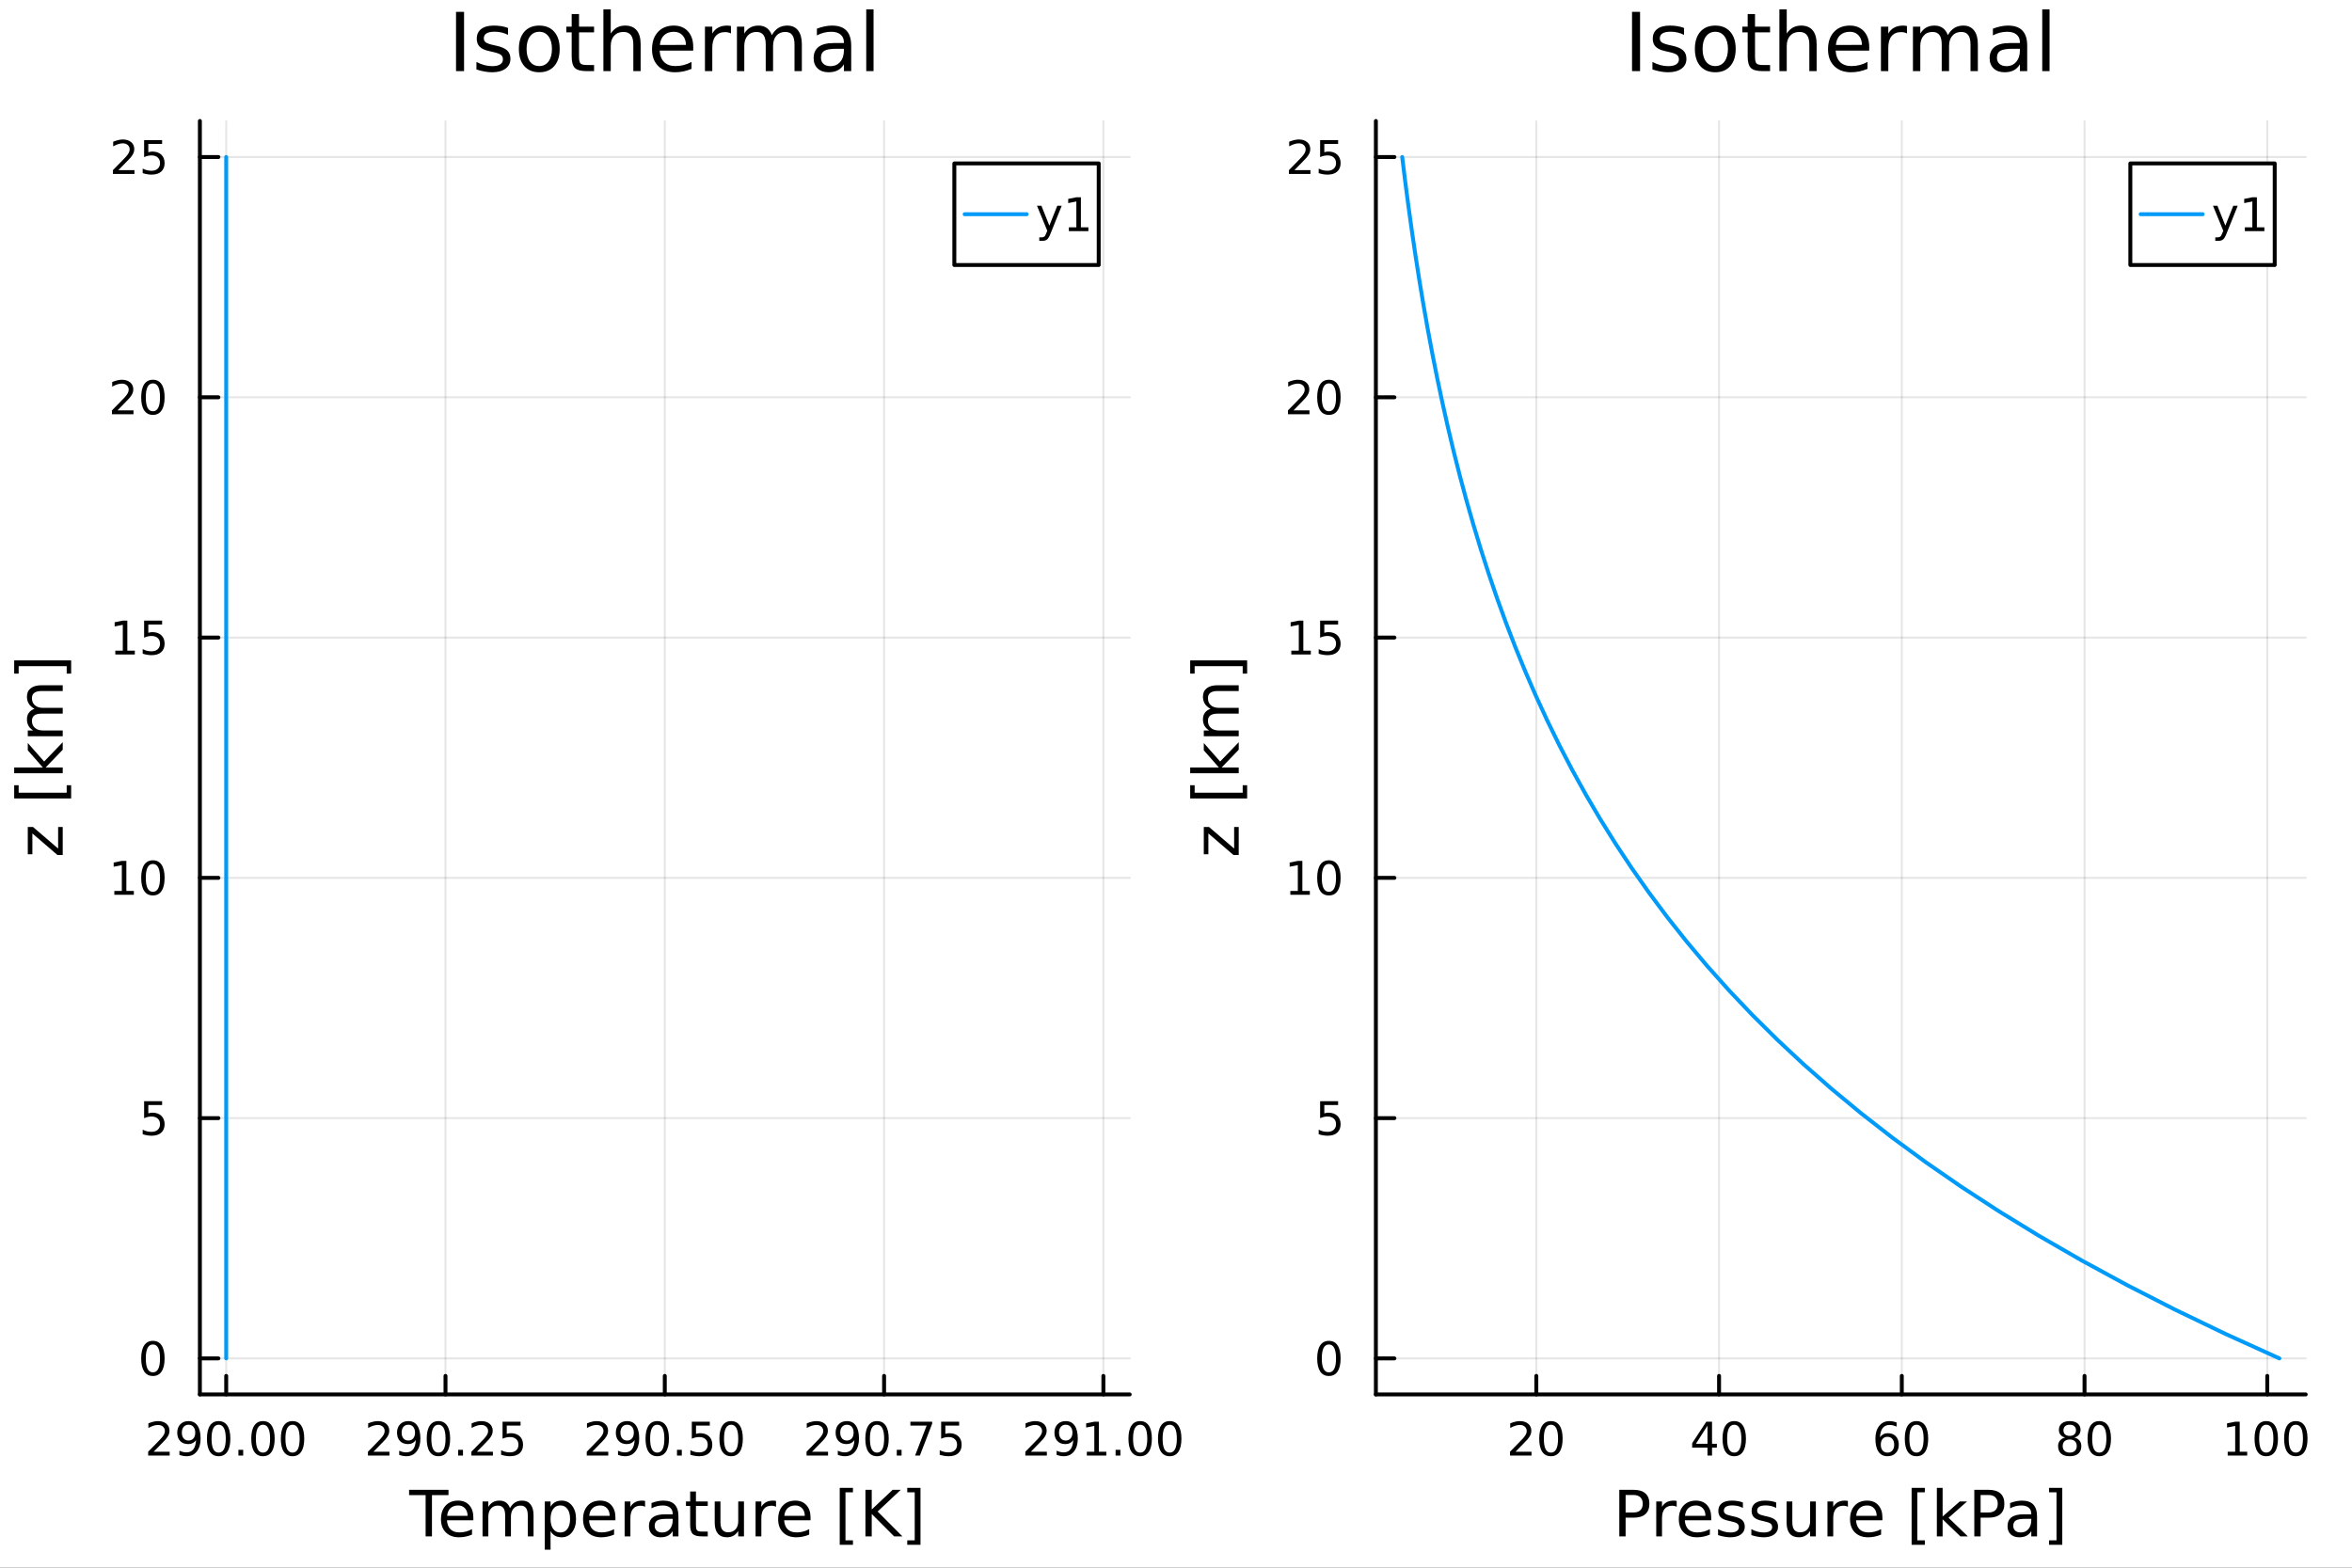 <?xml version="1.0" encoding="utf-8"?>
<svg xmlns="http://www.w3.org/2000/svg" xmlns:xlink="http://www.w3.org/1999/xlink" width="600" height="400" viewBox="0 0 2400 1600">
<rect x="0" y="0" width="2400" height="1600" fill="#333333" stroke="none"/>
<defs>
  <clipPath id="clip080">
    <rect x="0" y="0" width="2400" height="1600"/>
  </clipPath>
</defs>
<path clip-path="url(#clip080)" d="M0 1600 L2400 1600 L2400 0 L0 0  Z" fill="#ffffff" fill-rule="evenodd" fill-opacity="1"/>
<defs>
  <clipPath id="clip081">
    <rect x="480" y="0" width="1681" height="1600"/>
  </clipPath>
</defs>
<path clip-path="url(#clip080)" d="M203.964 1423.18 L1152.76 1423.18 L1152.76 123.472 L203.964 123.472  Z" fill="#ffffff" fill-rule="evenodd" fill-opacity="1"/>
<defs>
  <clipPath id="clip082">
    <rect x="203" y="123" width="950" height="1301"/>
  </clipPath>
</defs>
<polyline clip-path="url(#clip082)" style="stroke:#000000; stroke-linecap:round; stroke-linejoin:round; stroke-width:2; stroke-opacity:0.1; fill:none" points="230.816,1423.18 230.816,123.472 "/>
<polyline clip-path="url(#clip082)" style="stroke:#000000; stroke-linecap:round; stroke-linejoin:round; stroke-width:2; stroke-opacity:0.1; fill:none" points="454.588,1423.18 454.588,123.472 "/>
<polyline clip-path="url(#clip082)" style="stroke:#000000; stroke-linecap:round; stroke-linejoin:round; stroke-width:2; stroke-opacity:0.1; fill:none" points="678.36,1423.18 678.36,123.472 "/>
<polyline clip-path="url(#clip082)" style="stroke:#000000; stroke-linecap:round; stroke-linejoin:round; stroke-width:2; stroke-opacity:0.1; fill:none" points="902.132,1423.18 902.132,123.472 "/>
<polyline clip-path="url(#clip082)" style="stroke:#000000; stroke-linecap:round; stroke-linejoin:round; stroke-width:2; stroke-opacity:0.1; fill:none" points="1125.9,1423.18 1125.9,123.472 "/>
<polyline clip-path="url(#clip080)" style="stroke:#000000; stroke-linecap:round; stroke-linejoin:round; stroke-width:4; stroke-opacity:1; fill:none" points="203.964,1423.18 1152.76,1423.18 "/>
<polyline clip-path="url(#clip080)" style="stroke:#000000; stroke-linecap:round; stroke-linejoin:round; stroke-width:4; stroke-opacity:1; fill:none" points="230.816,1423.18 230.816,1404.28 "/>
<polyline clip-path="url(#clip080)" style="stroke:#000000; stroke-linecap:round; stroke-linejoin:round; stroke-width:4; stroke-opacity:1; fill:none" points="454.588,1423.18 454.588,1404.28 "/>
<polyline clip-path="url(#clip080)" style="stroke:#000000; stroke-linecap:round; stroke-linejoin:round; stroke-width:4; stroke-opacity:1; fill:none" points="678.36,1423.18 678.36,1404.28 "/>
<polyline clip-path="url(#clip080)" style="stroke:#000000; stroke-linecap:round; stroke-linejoin:round; stroke-width:4; stroke-opacity:1; fill:none" points="902.132,1423.18 902.132,1404.28 "/>
<polyline clip-path="url(#clip080)" style="stroke:#000000; stroke-linecap:round; stroke-linejoin:round; stroke-width:4; stroke-opacity:1; fill:none" points="1125.9,1423.18 1125.9,1404.28 "/>
<path clip-path="url(#clip080)" d="M156.812 1481.64 L173.131 1481.64 L173.131 1485.58 L151.187 1485.58 L151.187 1481.64 Q153.849 1478.89 158.432 1474.26 Q163.039 1469.61 164.219 1468.27 Q166.465 1465.74 167.344 1464.01 Q168.247 1462.25 168.247 1460.56 Q168.247 1457.8 166.303 1456.07 Q164.381 1454.33 161.28 1454.33 Q159.08 1454.33 156.627 1455.09 Q154.196 1455.86 151.418 1457.41 L151.418 1452.69 Q154.243 1451.55 156.696 1450.97 Q159.15 1450.39 161.187 1450.39 Q166.557 1450.39 169.752 1453.08 Q172.946 1455.77 172.946 1460.26 Q172.946 1462.39 172.136 1464.31 Q171.349 1466.2 169.242 1468.8 Q168.664 1469.47 165.562 1472.69 Q162.46 1475.88 156.812 1481.64 Z" fill="#000000" fill-rule="nonzero" fill-opacity="1" /><path clip-path="url(#clip080)" d="M183.085 1484.86 L183.085 1480.6 Q184.844 1481.44 186.65 1481.88 Q188.455 1482.32 190.191 1482.32 Q194.821 1482.32 197.252 1479.21 Q199.705 1476.09 200.052 1469.75 Q198.71 1471.74 196.65 1472.8 Q194.59 1473.87 192.09 1473.87 Q186.904 1473.87 183.872 1470.74 Q180.863 1467.59 180.863 1462.15 Q180.863 1456.83 184.011 1453.61 Q187.159 1450.39 192.39 1450.39 Q198.386 1450.39 201.534 1455 Q204.705 1459.58 204.705 1468.33 Q204.705 1476.51 200.816 1481.39 Q196.951 1486.25 190.4 1486.25 Q188.64 1486.25 186.835 1485.9 Q185.029 1485.56 183.085 1484.86 M192.39 1470.21 Q195.539 1470.21 197.367 1468.06 Q199.219 1465.9 199.219 1462.15 Q199.219 1458.43 197.367 1456.27 Q195.539 1454.1 192.39 1454.1 Q189.242 1454.1 187.39 1456.27 Q185.562 1458.43 185.562 1462.15 Q185.562 1465.9 187.39 1468.06 Q189.242 1470.21 192.39 1470.21 Z" fill="#000000" fill-rule="nonzero" fill-opacity="1" /><path clip-path="url(#clip080)" d="M223.108 1454.1 Q219.497 1454.1 217.668 1457.66 Q215.863 1461.2 215.863 1468.33 Q215.863 1475.44 217.668 1479.01 Q219.497 1482.55 223.108 1482.55 Q226.742 1482.55 228.548 1479.01 Q230.376 1475.44 230.376 1468.33 Q230.376 1461.2 228.548 1457.66 Q226.742 1454.1 223.108 1454.1 M223.108 1450.39 Q228.918 1450.39 231.974 1455 Q235.052 1459.58 235.052 1468.33 Q235.052 1477.06 231.974 1481.67 Q228.918 1486.25 223.108 1486.25 Q217.298 1486.25 214.219 1481.67 Q211.164 1477.06 211.164 1468.33 Q211.164 1459.58 214.219 1455 Q217.298 1450.39 223.108 1450.39 Z" fill="#000000" fill-rule="nonzero" fill-opacity="1" /><path clip-path="url(#clip080)" d="M243.27 1479.7 L248.154 1479.7 L248.154 1485.58 L243.27 1485.58 L243.27 1479.7 Z" fill="#000000" fill-rule="nonzero" fill-opacity="1" /><path clip-path="url(#clip080)" d="M268.339 1454.1 Q264.728 1454.1 262.899 1457.66 Q261.094 1461.2 261.094 1468.33 Q261.094 1475.44 262.899 1479.01 Q264.728 1482.55 268.339 1482.55 Q271.973 1482.55 273.779 1479.01 Q275.608 1475.44 275.608 1468.33 Q275.608 1461.2 273.779 1457.66 Q271.973 1454.1 268.339 1454.1 M268.339 1450.39 Q274.149 1450.39 277.205 1455 Q280.284 1459.58 280.284 1468.33 Q280.284 1477.06 277.205 1481.67 Q274.149 1486.25 268.339 1486.25 Q262.529 1486.25 259.45 1481.67 Q256.395 1477.06 256.395 1468.33 Q256.395 1459.58 259.45 1455 Q262.529 1450.39 268.339 1450.39 Z" fill="#000000" fill-rule="nonzero" fill-opacity="1" /><path clip-path="url(#clip080)" d="M298.501 1454.1 Q294.89 1454.1 293.061 1457.66 Q291.256 1461.2 291.256 1468.33 Q291.256 1475.44 293.061 1479.01 Q294.89 1482.55 298.501 1482.55 Q302.135 1482.55 303.941 1479.01 Q305.769 1475.44 305.769 1468.33 Q305.769 1461.2 303.941 1457.66 Q302.135 1454.1 298.501 1454.1 M298.501 1450.39 Q304.311 1450.39 307.367 1455 Q310.445 1459.58 310.445 1468.33 Q310.445 1477.06 307.367 1481.67 Q304.311 1486.25 298.501 1486.25 Q292.691 1486.25 289.612 1481.67 Q286.557 1477.06 286.557 1468.33 Q286.557 1459.58 289.612 1455 Q292.691 1450.39 298.501 1450.39 Z" fill="#000000" fill-rule="nonzero" fill-opacity="1" /><path clip-path="url(#clip080)" d="M381.081 1481.64 L397.401 1481.64 L397.401 1485.58 L375.456 1485.58 L375.456 1481.64 Q378.118 1478.89 382.702 1474.26 Q387.308 1469.61 388.489 1468.27 Q390.734 1465.74 391.614 1464.01 Q392.517 1462.25 392.517 1460.56 Q392.517 1457.8 390.572 1456.07 Q388.651 1454.33 385.549 1454.33 Q383.35 1454.33 380.896 1455.09 Q378.466 1455.86 375.688 1457.41 L375.688 1452.69 Q378.512 1451.55 380.966 1450.97 Q383.419 1450.39 385.456 1450.39 Q390.827 1450.39 394.021 1453.08 Q397.216 1455.77 397.216 1460.26 Q397.216 1462.39 396.405 1464.31 Q395.618 1466.2 393.512 1468.8 Q392.933 1469.47 389.831 1472.69 Q386.73 1475.88 381.081 1481.64 Z" fill="#000000" fill-rule="nonzero" fill-opacity="1" /><path clip-path="url(#clip080)" d="M407.354 1484.86 L407.354 1480.6 Q409.114 1481.44 410.919 1481.88 Q412.725 1482.32 414.461 1482.32 Q419.09 1482.32 421.521 1479.21 Q423.975 1476.09 424.322 1469.75 Q422.979 1471.74 420.919 1472.8 Q418.859 1473.87 416.359 1473.87 Q411.174 1473.87 408.141 1470.74 Q405.132 1467.59 405.132 1462.15 Q405.132 1456.83 408.28 1453.61 Q411.428 1450.39 416.66 1450.39 Q422.655 1450.39 425.803 1455 Q428.975 1459.58 428.975 1468.33 Q428.975 1476.51 425.086 1481.39 Q421.22 1486.25 414.669 1486.25 Q412.91 1486.25 411.104 1485.9 Q409.299 1485.56 407.354 1484.86 M416.66 1470.21 Q419.808 1470.21 421.637 1468.06 Q423.489 1465.9 423.489 1462.15 Q423.489 1458.43 421.637 1456.27 Q419.808 1454.1 416.66 1454.1 Q413.512 1454.1 411.66 1456.27 Q409.831 1458.43 409.831 1462.15 Q409.831 1465.9 411.66 1468.06 Q413.512 1470.21 416.66 1470.21 Z" fill="#000000" fill-rule="nonzero" fill-opacity="1" /><path clip-path="url(#clip080)" d="M447.377 1454.1 Q443.766 1454.1 441.938 1457.66 Q440.132 1461.2 440.132 1468.33 Q440.132 1475.44 441.938 1479.01 Q443.766 1482.55 447.377 1482.55 Q451.012 1482.55 452.817 1479.01 Q454.646 1475.44 454.646 1468.33 Q454.646 1461.2 452.817 1457.66 Q451.012 1454.1 447.377 1454.1 M447.377 1450.39 Q453.188 1450.39 456.243 1455 Q459.322 1459.58 459.322 1468.33 Q459.322 1477.06 456.243 1481.67 Q453.188 1486.25 447.377 1486.25 Q441.567 1486.25 438.489 1481.67 Q435.433 1477.06 435.433 1468.33 Q435.433 1459.58 438.489 1455 Q441.567 1450.39 447.377 1450.39 Z" fill="#000000" fill-rule="nonzero" fill-opacity="1" /><path clip-path="url(#clip080)" d="M467.539 1479.7 L472.424 1479.7 L472.424 1485.58 L467.539 1485.58 L467.539 1479.7 Z" fill="#000000" fill-rule="nonzero" fill-opacity="1" /><path clip-path="url(#clip080)" d="M486.636 1481.64 L502.956 1481.64 L502.956 1485.58 L481.011 1485.58 L481.011 1481.64 Q483.673 1478.89 488.257 1474.26 Q492.863 1469.61 494.044 1468.27 Q496.289 1465.74 497.169 1464.01 Q498.072 1462.25 498.072 1460.56 Q498.072 1457.8 496.127 1456.07 Q494.206 1454.33 491.104 1454.33 Q488.905 1454.33 486.451 1455.09 Q484.021 1455.86 481.243 1457.41 L481.243 1452.69 Q484.067 1451.55 486.521 1450.97 Q488.974 1450.39 491.011 1450.39 Q496.382 1450.39 499.576 1453.08 Q502.771 1455.77 502.771 1460.26 Q502.771 1462.39 501.96 1464.31 Q501.173 1466.2 499.067 1468.8 Q498.488 1469.47 495.386 1472.69 Q492.285 1475.88 486.636 1481.64 Z" fill="#000000" fill-rule="nonzero" fill-opacity="1" /><path clip-path="url(#clip080)" d="M512.817 1451.02 L531.173 1451.02 L531.173 1454.96 L517.099 1454.96 L517.099 1463.43 Q518.118 1463.08 519.136 1462.92 Q520.155 1462.73 521.173 1462.73 Q526.96 1462.73 530.34 1465.9 Q533.719 1469.08 533.719 1474.49 Q533.719 1480.07 530.247 1483.17 Q526.775 1486.25 520.456 1486.25 Q518.28 1486.25 516.011 1485.88 Q513.766 1485.51 511.358 1484.77 L511.358 1480.07 Q513.442 1481.2 515.664 1481.76 Q517.886 1482.32 520.363 1482.32 Q524.368 1482.32 526.706 1480.21 Q529.044 1478.1 529.044 1474.49 Q529.044 1470.88 526.706 1468.77 Q524.368 1466.67 520.363 1466.67 Q518.488 1466.67 516.613 1467.08 Q514.761 1467.5 512.817 1468.38 L512.817 1451.02 Z" fill="#000000" fill-rule="nonzero" fill-opacity="1" /><path clip-path="url(#clip080)" d="M604.356 1481.64 L620.675 1481.64 L620.675 1485.58 L598.731 1485.58 L598.731 1481.64 Q601.393 1478.89 605.976 1474.26 Q610.582 1469.61 611.763 1468.27 Q614.008 1465.74 614.888 1464.01 Q615.791 1462.25 615.791 1460.56 Q615.791 1457.8 613.846 1456.07 Q611.925 1454.33 608.823 1454.33 Q606.624 1454.33 604.17 1455.09 Q601.74 1455.86 598.962 1457.41 L598.962 1452.69 Q601.786 1451.55 604.24 1450.97 Q606.693 1450.39 608.73 1450.39 Q614.101 1450.39 617.295 1453.08 Q620.49 1455.77 620.49 1460.26 Q620.49 1462.39 619.679 1464.31 Q618.892 1466.2 616.786 1468.8 Q616.207 1469.47 613.105 1472.69 Q610.004 1475.88 604.356 1481.64 Z" fill="#000000" fill-rule="nonzero" fill-opacity="1" /><path clip-path="url(#clip080)" d="M630.629 1484.86 L630.629 1480.6 Q632.388 1481.44 634.193 1481.88 Q635.999 1482.32 637.735 1482.32 Q642.365 1482.32 644.795 1479.21 Q647.249 1476.09 647.596 1469.75 Q646.253 1471.74 644.193 1472.8 Q642.133 1473.87 639.633 1473.87 Q634.448 1473.87 631.416 1470.74 Q628.406 1467.59 628.406 1462.15 Q628.406 1456.83 631.554 1453.61 Q634.703 1450.39 639.934 1450.39 Q645.929 1450.39 649.077 1455 Q652.249 1459.58 652.249 1468.33 Q652.249 1476.51 648.36 1481.39 Q644.494 1486.25 637.943 1486.25 Q636.184 1486.25 634.378 1485.9 Q632.573 1485.56 630.629 1484.86 M639.934 1470.21 Q643.082 1470.21 644.911 1468.06 Q646.763 1465.9 646.763 1462.15 Q646.763 1458.43 644.911 1456.27 Q643.082 1454.1 639.934 1454.1 Q636.786 1454.1 634.934 1456.27 Q633.105 1458.43 633.105 1462.15 Q633.105 1465.9 634.934 1468.06 Q636.786 1470.21 639.934 1470.21 Z" fill="#000000" fill-rule="nonzero" fill-opacity="1" /><path clip-path="url(#clip080)" d="M670.651 1454.1 Q667.04 1454.1 665.212 1457.66 Q663.406 1461.2 663.406 1468.33 Q663.406 1475.44 665.212 1479.01 Q667.04 1482.55 670.651 1482.55 Q674.286 1482.55 676.091 1479.01 Q677.92 1475.44 677.92 1468.33 Q677.92 1461.2 676.091 1457.66 Q674.286 1454.1 670.651 1454.1 M670.651 1450.39 Q676.462 1450.39 679.517 1455 Q682.596 1459.58 682.596 1468.33 Q682.596 1477.06 679.517 1481.67 Q676.462 1486.25 670.651 1486.25 Q664.841 1486.25 661.763 1481.67 Q658.707 1477.06 658.707 1468.33 Q658.707 1459.58 661.763 1455 Q664.841 1450.39 670.651 1450.39 Z" fill="#000000" fill-rule="nonzero" fill-opacity="1" /><path clip-path="url(#clip080)" d="M690.813 1479.7 L695.698 1479.7 L695.698 1485.58 L690.813 1485.58 L690.813 1479.7 Z" fill="#000000" fill-rule="nonzero" fill-opacity="1" /><path clip-path="url(#clip080)" d="M705.929 1451.02 L724.285 1451.02 L724.285 1454.96 L710.211 1454.96 L710.211 1463.43 Q711.23 1463.08 712.248 1462.92 Q713.267 1462.73 714.285 1462.73 Q720.072 1462.73 723.452 1465.9 Q726.832 1469.08 726.832 1474.49 Q726.832 1480.07 723.359 1483.17 Q719.887 1486.25 713.568 1486.25 Q711.392 1486.25 709.123 1485.88 Q706.878 1485.51 704.471 1484.77 L704.471 1480.07 Q706.554 1481.2 708.776 1481.76 Q710.998 1482.32 713.475 1482.32 Q717.48 1482.32 719.818 1480.21 Q722.156 1478.1 722.156 1474.49 Q722.156 1470.88 719.818 1468.77 Q717.48 1466.67 713.475 1466.67 Q711.6 1466.67 709.725 1467.08 Q707.873 1467.5 705.929 1468.38 L705.929 1451.02 Z" fill="#000000" fill-rule="nonzero" fill-opacity="1" /><path clip-path="url(#clip080)" d="M746.045 1454.1 Q742.433 1454.1 740.605 1457.66 Q738.799 1461.2 738.799 1468.33 Q738.799 1475.44 740.605 1479.01 Q742.433 1482.55 746.045 1482.55 Q749.679 1482.55 751.484 1479.01 Q753.313 1475.44 753.313 1468.33 Q753.313 1461.2 751.484 1457.66 Q749.679 1454.1 746.045 1454.1 M746.045 1450.39 Q751.855 1450.39 754.91 1455 Q757.989 1459.58 757.989 1468.33 Q757.989 1477.06 754.91 1481.67 Q751.855 1486.25 746.045 1486.25 Q740.234 1486.25 737.156 1481.67 Q734.1 1477.06 734.1 1468.33 Q734.1 1459.58 737.156 1455 Q740.234 1450.39 746.045 1450.39 Z" fill="#000000" fill-rule="nonzero" fill-opacity="1" /><path clip-path="url(#clip080)" d="M828.625 1481.64 L844.944 1481.64 L844.944 1485.58 L823 1485.58 L823 1481.64 Q825.662 1478.89 830.245 1474.26 Q834.852 1469.61 836.032 1468.27 Q838.278 1465.74 839.157 1464.01 Q840.06 1462.25 840.06 1460.56 Q840.06 1457.8 838.116 1456.07 Q836.194 1454.33 833.093 1454.33 Q830.893 1454.33 828.44 1455.09 Q826.009 1455.86 823.231 1457.41 L823.231 1452.69 Q826.056 1451.55 828.509 1450.97 Q830.963 1450.39 833 1450.39 Q838.37 1450.39 841.565 1453.08 Q844.759 1455.77 844.759 1460.26 Q844.759 1462.39 843.949 1464.31 Q843.162 1466.2 841.055 1468.8 Q840.477 1469.47 837.375 1472.69 Q834.273 1475.88 828.625 1481.64 Z" fill="#000000" fill-rule="nonzero" fill-opacity="1" /><path clip-path="url(#clip080)" d="M854.898 1484.86 L854.898 1480.6 Q856.657 1481.44 858.463 1481.88 Q860.268 1482.32 862.004 1482.32 Q866.634 1482.32 869.065 1479.21 Q871.518 1476.09 871.865 1469.75 Q870.523 1471.74 868.463 1472.8 Q866.403 1473.87 863.903 1473.87 Q858.717 1473.87 855.685 1470.74 Q852.676 1467.59 852.676 1462.15 Q852.676 1456.83 855.824 1453.61 Q858.972 1450.39 864.203 1450.39 Q870.199 1450.39 873.347 1455 Q876.518 1459.58 876.518 1468.33 Q876.518 1476.51 872.629 1481.39 Q868.764 1486.25 862.213 1486.25 Q860.453 1486.25 858.648 1485.9 Q856.842 1485.56 854.898 1484.86 M864.203 1470.21 Q867.352 1470.21 869.18 1468.06 Q871.032 1465.9 871.032 1462.15 Q871.032 1458.43 869.18 1456.27 Q867.352 1454.1 864.203 1454.1 Q861.055 1454.1 859.204 1456.27 Q857.375 1458.43 857.375 1462.15 Q857.375 1465.9 859.204 1468.06 Q861.055 1470.21 864.203 1470.21 Z" fill="#000000" fill-rule="nonzero" fill-opacity="1" /><path clip-path="url(#clip080)" d="M894.921 1454.1 Q891.31 1454.1 889.481 1457.66 Q887.676 1461.2 887.676 1468.33 Q887.676 1475.44 889.481 1479.01 Q891.31 1482.55 894.921 1482.55 Q898.555 1482.55 900.361 1479.01 Q902.189 1475.44 902.189 1468.33 Q902.189 1461.2 900.361 1457.66 Q898.555 1454.1 894.921 1454.1 M894.921 1450.39 Q900.731 1450.39 903.787 1455 Q906.865 1459.58 906.865 1468.33 Q906.865 1477.06 903.787 1481.67 Q900.731 1486.25 894.921 1486.25 Q889.111 1486.25 886.032 1481.67 Q882.977 1477.06 882.977 1468.33 Q882.977 1459.58 886.032 1455 Q889.111 1450.39 894.921 1450.39 Z" fill="#000000" fill-rule="nonzero" fill-opacity="1" /><path clip-path="url(#clip080)" d="M915.083 1479.7 L919.967 1479.7 L919.967 1485.58 L915.083 1485.58 L915.083 1479.7 Z" fill="#000000" fill-rule="nonzero" fill-opacity="1" /><path clip-path="url(#clip080)" d="M928.972 1451.02 L951.194 1451.02 L951.194 1453.01 L938.648 1485.58 L933.763 1485.58 L945.569 1454.96 L928.972 1454.96 L928.972 1451.02 Z" fill="#000000" fill-rule="nonzero" fill-opacity="1" /><path clip-path="url(#clip080)" d="M960.36 1451.02 L978.717 1451.02 L978.717 1454.96 L964.643 1454.96 L964.643 1463.43 Q965.661 1463.08 966.68 1462.92 Q967.698 1462.73 968.717 1462.73 Q974.504 1462.73 977.883 1465.9 Q981.263 1469.08 981.263 1474.49 Q981.263 1480.07 977.791 1483.17 Q974.319 1486.25 967.999 1486.25 Q965.823 1486.25 963.555 1485.88 Q961.309 1485.51 958.902 1484.77 L958.902 1480.07 Q960.985 1481.2 963.208 1481.76 Q965.43 1482.32 967.907 1482.32 Q971.911 1482.32 974.249 1480.21 Q976.587 1478.1 976.587 1474.49 Q976.587 1470.88 974.249 1468.77 Q971.911 1466.67 967.907 1466.67 Q966.032 1466.67 964.157 1467.08 Q962.305 1467.5 960.36 1468.38 L960.36 1451.02 Z" fill="#000000" fill-rule="nonzero" fill-opacity="1" /><path clip-path="url(#clip080)" d="M1051.9 1481.64 L1068.22 1481.64 L1068.22 1485.58 L1046.27 1485.58 L1046.27 1481.64 Q1048.94 1478.89 1053.52 1474.26 Q1058.13 1469.61 1059.31 1468.27 Q1061.55 1465.74 1062.43 1464.01 Q1063.33 1462.25 1063.33 1460.56 Q1063.33 1457.8 1061.39 1456.07 Q1059.47 1454.33 1056.37 1454.33 Q1054.17 1454.33 1051.71 1455.09 Q1049.28 1455.86 1046.51 1457.41 L1046.51 1452.69 Q1049.33 1451.55 1051.78 1450.97 Q1054.24 1450.39 1056.27 1450.39 Q1061.64 1450.39 1064.84 1453.08 Q1068.03 1455.77 1068.03 1460.26 Q1068.03 1462.39 1067.22 1464.31 Q1066.44 1466.2 1064.33 1468.8 Q1063.75 1469.47 1060.65 1472.69 Q1057.55 1475.88 1051.9 1481.64 Z" fill="#000000" fill-rule="nonzero" fill-opacity="1" /><path clip-path="url(#clip080)" d="M1078.17 1484.86 L1078.17 1480.6 Q1079.93 1481.44 1081.74 1481.88 Q1083.54 1482.32 1085.28 1482.32 Q1089.91 1482.32 1092.34 1479.21 Q1094.79 1476.09 1095.14 1469.75 Q1093.8 1471.74 1091.74 1472.8 Q1089.68 1473.87 1087.18 1473.87 Q1081.99 1473.87 1078.96 1470.74 Q1075.95 1467.59 1075.95 1462.15 Q1075.95 1456.83 1079.1 1453.61 Q1082.25 1450.39 1087.48 1450.39 Q1093.47 1450.39 1096.62 1455 Q1099.79 1459.58 1099.79 1468.33 Q1099.79 1476.51 1095.9 1481.39 Q1092.04 1486.25 1085.49 1486.25 Q1083.73 1486.25 1081.92 1485.9 Q1080.12 1485.56 1078.17 1484.86 M1087.48 1470.21 Q1090.63 1470.21 1092.45 1468.06 Q1094.31 1465.9 1094.31 1462.15 Q1094.31 1458.43 1092.45 1456.27 Q1090.63 1454.1 1087.48 1454.1 Q1084.33 1454.1 1082.48 1456.27 Q1080.65 1458.43 1080.65 1462.15 Q1080.65 1465.9 1082.48 1468.06 Q1084.33 1470.21 1087.48 1470.21 Z" fill="#000000" fill-rule="nonzero" fill-opacity="1" /><path clip-path="url(#clip080)" d="M1109.01 1481.64 L1116.64 1481.64 L1116.64 1455.28 L1108.33 1456.95 L1108.33 1452.69 L1116.6 1451.02 L1121.27 1451.02 L1121.27 1481.64 L1128.91 1481.64 L1128.91 1485.58 L1109.01 1485.58 L1109.01 1481.64 Z" fill="#000000" fill-rule="nonzero" fill-opacity="1" /><path clip-path="url(#clip080)" d="M1138.36 1479.7 L1143.24 1479.7 L1143.24 1485.58 L1138.36 1485.58 L1138.36 1479.7 Z" fill="#000000" fill-rule="nonzero" fill-opacity="1" /><path clip-path="url(#clip080)" d="M1163.43 1454.1 Q1159.82 1454.1 1157.99 1457.66 Q1156.18 1461.2 1156.18 1468.33 Q1156.18 1475.44 1157.99 1479.01 Q1159.82 1482.55 1163.43 1482.55 Q1167.06 1482.55 1168.87 1479.01 Q1170.69 1475.44 1170.69 1468.33 Q1170.69 1461.2 1168.87 1457.66 Q1167.06 1454.1 1163.43 1454.1 M1163.43 1450.39 Q1169.24 1450.39 1172.29 1455 Q1175.37 1459.58 1175.37 1468.33 Q1175.37 1477.06 1172.29 1481.67 Q1169.24 1486.25 1163.43 1486.25 Q1157.62 1486.25 1154.54 1481.67 Q1151.48 1477.06 1151.48 1468.33 Q1151.48 1459.58 1154.54 1455 Q1157.62 1450.39 1163.43 1450.39 Z" fill="#000000" fill-rule="nonzero" fill-opacity="1" /><path clip-path="url(#clip080)" d="M1193.59 1454.1 Q1189.98 1454.1 1188.15 1457.66 Q1186.34 1461.2 1186.34 1468.33 Q1186.34 1475.44 1188.15 1479.01 Q1189.98 1482.55 1193.59 1482.55 Q1197.22 1482.55 1199.03 1479.01 Q1200.86 1475.44 1200.86 1468.33 Q1200.86 1461.2 1199.03 1457.66 Q1197.22 1454.1 1193.59 1454.1 M1193.59 1450.39 Q1199.4 1450.39 1202.45 1455 Q1205.53 1459.58 1205.53 1468.33 Q1205.53 1477.06 1202.45 1481.67 Q1199.4 1486.25 1193.59 1486.25 Q1187.78 1486.25 1184.7 1481.67 Q1181.64 1477.06 1181.64 1468.33 Q1181.64 1459.58 1184.7 1455 Q1187.78 1450.39 1193.59 1450.39 Z" fill="#000000" fill-rule="nonzero" fill-opacity="1" /><path clip-path="url(#clip080)" d="M417.445 1520.52 L457.645 1520.52 L457.645 1525.93 L440.776 1525.93 L440.776 1568.04 L434.314 1568.04 L434.314 1525.93 L417.445 1525.93 L417.445 1520.52 Z" fill="#000000" fill-rule="nonzero" fill-opacity="1" /><path clip-path="url(#clip080)" d="M483.012 1548.76 L483.012 1551.62 L456.085 1551.62 Q456.467 1557.67 459.714 1560.85 Q462.992 1564 468.817 1564 Q472.19 1564 475.341 1563.17 Q478.524 1562.35 481.643 1560.69 L481.643 1566.23 Q478.492 1567.57 475.182 1568.27 Q471.872 1568.97 468.466 1568.97 Q459.936 1568.97 454.939 1564 Q449.974 1559.04 449.974 1550.57 Q449.974 1541.82 454.685 1536.69 Q459.427 1531.54 467.448 1531.54 Q474.641 1531.54 478.811 1536.18 Q483.012 1540.8 483.012 1548.76 M477.156 1547.04 Q477.092 1542.23 474.45 1539.37 Q471.84 1536.5 467.512 1536.5 Q462.61 1536.5 459.65 1539.27 Q456.722 1542.04 456.276 1547.07 L477.156 1547.04 Z" fill="#000000" fill-rule="nonzero" fill-opacity="1" /><path clip-path="url(#clip080)" d="M520.379 1539.24 Q522.575 1535.29 525.631 1533.41 Q528.686 1531.54 532.824 1531.54 Q538.394 1531.54 541.417 1535.45 Q544.441 1539.33 544.441 1546.53 L544.441 1568.04 L538.553 1568.04 L538.553 1546.72 Q538.553 1541.59 536.739 1539.11 Q534.924 1536.63 531.201 1536.63 Q526.649 1536.63 524.007 1539.65 Q521.365 1542.68 521.365 1547.9 L521.365 1568.04 L515.477 1568.04 L515.477 1546.72 Q515.477 1541.56 513.663 1539.11 Q511.849 1536.63 508.061 1536.63 Q503.573 1536.63 500.932 1539.68 Q498.29 1542.71 498.29 1547.9 L498.29 1568.04 L492.402 1568.04 L492.402 1532.4 L498.29 1532.4 L498.29 1537.93 Q500.295 1534.66 503.096 1533.1 Q505.897 1531.54 509.748 1531.54 Q513.631 1531.54 516.337 1533.51 Q519.074 1535.48 520.379 1539.24 Z" fill="#000000" fill-rule="nonzero" fill-opacity="1" /><path clip-path="url(#clip080)" d="M561.788 1562.7 L561.788 1581.6 L555.899 1581.6 L555.899 1532.4 L561.788 1532.4 L561.788 1537.81 Q563.634 1534.62 566.435 1533.1 Q569.267 1531.54 573.182 1531.54 Q579.675 1531.54 583.718 1536.69 Q587.792 1541.85 587.792 1550.25 Q587.792 1558.65 583.718 1563.81 Q579.675 1568.97 573.182 1568.97 Q569.267 1568.97 566.435 1567.44 Q563.634 1565.88 561.788 1562.7 M581.712 1550.25 Q581.712 1543.79 579.039 1540.13 Q576.397 1536.44 571.75 1536.44 Q567.103 1536.44 564.43 1540.13 Q561.788 1543.79 561.788 1550.25 Q561.788 1556.71 564.43 1560.4 Q567.103 1564.07 571.75 1564.07 Q576.397 1564.07 579.039 1560.4 Q581.712 1556.71 581.712 1550.25 Z" fill="#000000" fill-rule="nonzero" fill-opacity="1" /><path clip-path="url(#clip080)" d="M627.991 1548.76 L627.991 1551.62 L601.064 1551.62 Q601.446 1557.67 604.693 1560.85 Q607.971 1564 613.796 1564 Q617.169 1564 620.32 1563.17 Q623.503 1562.35 626.622 1560.69 L626.622 1566.23 Q623.471 1567.57 620.161 1568.27 Q616.851 1568.97 613.445 1568.97 Q604.915 1568.97 599.918 1564 Q594.953 1559.04 594.953 1550.57 Q594.953 1541.82 599.664 1536.69 Q604.406 1531.54 612.427 1531.54 Q619.62 1531.54 623.79 1536.18 Q627.991 1540.8 627.991 1548.76 M622.135 1547.04 Q622.071 1542.23 619.429 1539.37 Q616.819 1536.5 612.491 1536.5 Q607.589 1536.5 604.629 1539.27 Q601.701 1542.04 601.255 1547.07 L622.135 1547.04 Z" fill="#000000" fill-rule="nonzero" fill-opacity="1" /><path clip-path="url(#clip080)" d="M658.26 1537.87 Q657.273 1537.3 656.096 1537.04 Q654.95 1536.76 653.549 1536.76 Q648.584 1536.76 645.911 1540 Q643.269 1543.22 643.269 1549.27 L643.269 1568.04 L637.381 1568.04 L637.381 1532.4 L643.269 1532.4 L643.269 1537.93 Q645.115 1534.69 648.075 1533.13 Q651.035 1531.54 655.268 1531.54 Q655.873 1531.54 656.605 1531.63 Q657.337 1531.7 658.228 1531.85 L658.26 1537.87 Z" fill="#000000" fill-rule="nonzero" fill-opacity="1" /><path clip-path="url(#clip080)" d="M680.604 1550.12 Q673.506 1550.12 670.769 1551.75 Q668.031 1553.37 668.031 1557.29 Q668.031 1560.4 670.068 1562.25 Q672.137 1564.07 675.67 1564.07 Q680.54 1564.07 683.468 1560.63 Q686.428 1557.16 686.428 1551.43 L686.428 1550.12 L680.604 1550.12 M692.285 1547.71 L692.285 1568.04 L686.428 1568.04 L686.428 1562.63 Q684.423 1565.88 681.431 1567.44 Q678.439 1568.97 674.111 1568.97 Q668.636 1568.97 665.39 1565.91 Q662.175 1562.82 662.175 1557.67 Q662.175 1551.65 666.185 1548.6 Q670.228 1545.54 678.217 1545.54 L686.428 1545.54 L686.428 1544.97 Q686.428 1540.93 683.755 1538.73 Q681.113 1536.5 676.307 1536.5 Q673.251 1536.5 670.355 1537.23 Q667.458 1537.97 664.785 1539.43 L664.785 1534.02 Q668 1532.78 671.023 1532.17 Q674.047 1531.54 676.912 1531.54 Q684.646 1531.54 688.465 1535.55 Q692.285 1539.56 692.285 1547.71 Z" fill="#000000" fill-rule="nonzero" fill-opacity="1" /><path clip-path="url(#clip080)" d="M710.141 1522.27 L710.141 1532.4 L722.204 1532.4 L722.204 1536.95 L710.141 1536.95 L710.141 1556.3 Q710.141 1560.66 711.318 1561.9 Q712.528 1563.14 716.188 1563.14 L722.204 1563.14 L722.204 1568.04 L716.188 1568.04 Q709.408 1568.04 706.83 1565.53 Q704.252 1562.98 704.252 1556.3 L704.252 1536.95 L699.955 1536.95 L699.955 1532.4 L704.252 1532.4 L704.252 1522.27 L710.141 1522.27 Z" fill="#000000" fill-rule="nonzero" fill-opacity="1" /><path clip-path="url(#clip080)" d="M729.301 1553.98 L729.301 1532.4 L735.158 1532.4 L735.158 1553.75 Q735.158 1558.81 737.131 1561.36 Q739.104 1563.87 743.051 1563.87 Q747.794 1563.87 750.531 1560.85 Q753.3 1557.83 753.3 1552.61 L753.3 1532.4 L759.156 1532.4 L759.156 1568.04 L753.3 1568.04 L753.3 1562.57 Q751.168 1565.82 748.335 1567.41 Q745.534 1568.97 741.81 1568.97 Q735.667 1568.97 732.484 1565.15 Q729.301 1561.33 729.301 1553.98 M744.038 1531.54 L744.038 1531.54 Z" fill="#000000" fill-rule="nonzero" fill-opacity="1" /><path clip-path="url(#clip080)" d="M791.876 1537.87 Q790.89 1537.3 789.712 1537.04 Q788.566 1536.76 787.166 1536.76 Q782.2 1536.76 779.527 1540 Q776.885 1543.22 776.885 1549.27 L776.885 1568.04 L770.997 1568.04 L770.997 1532.4 L776.885 1532.4 L776.885 1537.93 Q778.731 1534.69 781.691 1533.13 Q784.651 1531.54 788.884 1531.54 Q789.489 1531.54 790.221 1531.63 Q790.953 1531.7 791.844 1531.85 L791.876 1537.87 Z" fill="#000000" fill-rule="nonzero" fill-opacity="1" /><path clip-path="url(#clip080)" d="M827.079 1548.76 L827.079 1551.62 L800.152 1551.62 Q800.534 1557.67 803.78 1560.85 Q807.058 1564 812.883 1564 Q816.257 1564 819.408 1563.17 Q822.591 1562.35 825.71 1560.69 L825.71 1566.23 Q822.559 1567.57 819.249 1568.27 Q815.939 1568.97 812.533 1568.97 Q804.003 1568.97 799.006 1564 Q794.041 1559.04 794.041 1550.57 Q794.041 1541.82 798.751 1536.69 Q803.494 1531.54 811.514 1531.54 Q818.708 1531.54 822.877 1536.18 Q827.079 1540.8 827.079 1548.76 M821.222 1547.04 Q821.158 1542.23 818.517 1539.37 Q815.907 1536.5 811.578 1536.5 Q806.676 1536.5 803.716 1539.27 Q800.788 1542.04 800.343 1547.07 L821.222 1547.04 Z" fill="#000000" fill-rule="nonzero" fill-opacity="1" /><path clip-path="url(#clip080)" d="M856.87 1518.52 L870.365 1518.52 L870.365 1523.07 L862.727 1523.07 L862.727 1572.09 L870.365 1572.09 L870.365 1576.64 L856.87 1576.64 L856.87 1518.52 Z" fill="#000000" fill-rule="nonzero" fill-opacity="1" /><path clip-path="url(#clip080)" d="M883.097 1520.52 L889.526 1520.52 L889.526 1540.61 L910.851 1520.52 L919.127 1520.52 L895.542 1542.68 L920.814 1568.04 L912.347 1568.04 L889.526 1545.16 L889.526 1568.04 L883.097 1568.04 L883.097 1520.52 Z" fill="#000000" fill-rule="nonzero" fill-opacity="1" /><path clip-path="url(#clip080)" d="M939.274 1518.52 L939.274 1576.64 L925.779 1576.64 L925.779 1572.09 L933.386 1572.09 L933.386 1523.07 L925.779 1523.07 L925.779 1518.52 L939.274 1518.52 Z" fill="#000000" fill-rule="nonzero" fill-opacity="1" /><polyline clip-path="url(#clip082)" style="stroke:#000000; stroke-linecap:round; stroke-linejoin:round; stroke-width:2; stroke-opacity:0.1; fill:none" points="203.964,1386.4 1152.76,1386.4 "/>
<polyline clip-path="url(#clip082)" style="stroke:#000000; stroke-linecap:round; stroke-linejoin:round; stroke-width:2; stroke-opacity:0.1; fill:none" points="203.964,1141.17 1152.76,1141.17 "/>
<polyline clip-path="url(#clip082)" style="stroke:#000000; stroke-linecap:round; stroke-linejoin:round; stroke-width:2; stroke-opacity:0.1; fill:none" points="203.964,895.94 1152.76,895.94 "/>
<polyline clip-path="url(#clip082)" style="stroke:#000000; stroke-linecap:round; stroke-linejoin:round; stroke-width:2; stroke-opacity:0.1; fill:none" points="203.964,650.712 1152.76,650.712 "/>
<polyline clip-path="url(#clip082)" style="stroke:#000000; stroke-linecap:round; stroke-linejoin:round; stroke-width:2; stroke-opacity:0.1; fill:none" points="203.964,405.484 1152.76,405.484 "/>
<polyline clip-path="url(#clip082)" style="stroke:#000000; stroke-linecap:round; stroke-linejoin:round; stroke-width:2; stroke-opacity:0.1; fill:none" points="203.964,160.256 1152.76,160.256 "/>
<polyline clip-path="url(#clip080)" style="stroke:#000000; stroke-linecap:round; stroke-linejoin:round; stroke-width:4; stroke-opacity:1; fill:none" points="203.964,1423.18 203.964,123.472 "/>
<polyline clip-path="url(#clip080)" style="stroke:#000000; stroke-linecap:round; stroke-linejoin:round; stroke-width:4; stroke-opacity:1; fill:none" points="203.964,1386.4 222.861,1386.4 "/>
<polyline clip-path="url(#clip080)" style="stroke:#000000; stroke-linecap:round; stroke-linejoin:round; stroke-width:4; stroke-opacity:1; fill:none" points="203.964,1141.17 222.861,1141.17 "/>
<polyline clip-path="url(#clip080)" style="stroke:#000000; stroke-linecap:round; stroke-linejoin:round; stroke-width:4; stroke-opacity:1; fill:none" points="203.964,895.94 222.861,895.94 "/>
<polyline clip-path="url(#clip080)" style="stroke:#000000; stroke-linecap:round; stroke-linejoin:round; stroke-width:4; stroke-opacity:1; fill:none" points="203.964,650.712 222.861,650.712 "/>
<polyline clip-path="url(#clip080)" style="stroke:#000000; stroke-linecap:round; stroke-linejoin:round; stroke-width:4; stroke-opacity:1; fill:none" points="203.964,405.484 222.861,405.484 "/>
<polyline clip-path="url(#clip080)" style="stroke:#000000; stroke-linecap:round; stroke-linejoin:round; stroke-width:4; stroke-opacity:1; fill:none" points="203.964,160.256 222.861,160.256 "/>
<path clip-path="url(#clip080)" d="M156.019 1372.19 Q152.408 1372.19 150.579 1375.76 Q148.774 1379.3 148.774 1386.43 Q148.774 1393.54 150.579 1397.1 Q152.408 1400.64 156.019 1400.64 Q159.653 1400.64 161.459 1397.1 Q163.288 1393.54 163.288 1386.43 Q163.288 1379.3 161.459 1375.76 Q159.653 1372.19 156.019 1372.19 M156.019 1368.49 Q161.829 1368.49 164.885 1373.1 Q167.964 1377.68 167.964 1386.43 Q167.964 1395.16 164.885 1399.76 Q161.829 1404.35 156.019 1404.35 Q150.209 1404.35 147.13 1399.76 Q144.075 1395.16 144.075 1386.43 Q144.075 1377.68 147.13 1373.1 Q150.209 1368.49 156.019 1368.49 Z" fill="#000000" fill-rule="nonzero" fill-opacity="1" /><path clip-path="url(#clip080)" d="M147.061 1123.89 L165.417 1123.89 L165.417 1127.82 L151.343 1127.82 L151.343 1136.3 Q152.362 1135.95 153.38 1135.79 Q154.399 1135.6 155.417 1135.6 Q161.204 1135.6 164.584 1138.77 Q167.964 1141.94 167.964 1147.36 Q167.964 1152.94 164.491 1156.04 Q161.019 1159.12 154.7 1159.12 Q152.524 1159.12 150.255 1158.75 Q148.01 1158.38 145.603 1157.64 L145.603 1152.94 Q147.686 1154.07 149.908 1154.63 Q152.13 1155.18 154.607 1155.18 Q158.612 1155.18 160.95 1153.08 Q163.288 1150.97 163.288 1147.36 Q163.288 1143.75 160.95 1141.64 Q158.612 1139.54 154.607 1139.54 Q152.732 1139.54 150.857 1139.95 Q149.005 1140.37 147.061 1141.25 L147.061 1123.89 Z" fill="#000000" fill-rule="nonzero" fill-opacity="1" /><path clip-path="url(#clip080)" d="M116.668 909.285 L124.306 909.285 L124.306 882.919 L115.996 884.586 L115.996 880.327 L124.26 878.66 L128.936 878.66 L128.936 909.285 L136.575 909.285 L136.575 913.22 L116.668 913.22 L116.668 909.285 Z" fill="#000000" fill-rule="nonzero" fill-opacity="1" /><path clip-path="url(#clip080)" d="M156.019 881.739 Q152.408 881.739 150.579 885.303 Q148.774 888.845 148.774 895.975 Q148.774 903.081 150.579 906.646 Q152.408 910.188 156.019 910.188 Q159.653 910.188 161.459 906.646 Q163.288 903.081 163.288 895.975 Q163.288 888.845 161.459 885.303 Q159.653 881.739 156.019 881.739 M156.019 878.035 Q161.829 878.035 164.885 882.641 Q167.964 887.225 167.964 895.975 Q167.964 904.701 164.885 909.308 Q161.829 913.891 156.019 913.891 Q150.209 913.891 147.13 909.308 Q144.075 904.701 144.075 895.975 Q144.075 887.225 147.13 882.641 Q150.209 878.035 156.019 878.035 Z" fill="#000000" fill-rule="nonzero" fill-opacity="1" /><path clip-path="url(#clip080)" d="M117.663 664.057 L125.302 664.057 L125.302 637.691 L116.992 639.358 L116.992 635.099 L125.255 633.432 L129.931 633.432 L129.931 664.057 L137.57 664.057 L137.57 667.992 L117.663 667.992 L117.663 664.057 Z" fill="#000000" fill-rule="nonzero" fill-opacity="1" /><path clip-path="url(#clip080)" d="M147.061 633.432 L165.417 633.432 L165.417 637.367 L151.343 637.367 L151.343 645.839 Q152.362 645.492 153.38 645.33 Q154.399 645.145 155.417 645.145 Q161.204 645.145 164.584 648.316 Q167.964 651.488 167.964 656.904 Q167.964 662.483 164.491 665.585 Q161.019 668.663 154.7 668.663 Q152.524 668.663 150.255 668.293 Q148.01 667.923 145.603 667.182 L145.603 662.483 Q147.686 663.617 149.908 664.173 Q152.13 664.728 154.607 664.728 Q158.612 664.728 160.95 662.622 Q163.288 660.515 163.288 656.904 Q163.288 653.293 160.95 651.187 Q158.612 649.08 154.607 649.08 Q152.732 649.08 150.857 649.497 Q149.005 649.913 147.061 650.793 L147.061 633.432 Z" fill="#000000" fill-rule="nonzero" fill-opacity="1" /><path clip-path="url(#clip080)" d="M119.885 418.829 L136.204 418.829 L136.204 422.764 L114.26 422.764 L114.26 418.829 Q116.922 416.074 121.505 411.445 Q126.112 406.792 127.292 405.449 Q129.538 402.926 130.417 401.19 Q131.32 399.431 131.32 397.741 Q131.32 394.987 129.376 393.25 Q127.455 391.514 124.353 391.514 Q122.154 391.514 119.7 392.278 Q117.269 393.042 114.492 394.593 L114.492 389.871 Q117.316 388.737 119.769 388.158 Q122.223 387.579 124.26 387.579 Q129.63 387.579 132.825 390.264 Q136.019 392.95 136.019 397.44 Q136.019 399.57 135.209 401.491 Q134.422 403.389 132.316 405.982 Q131.737 406.653 128.635 409.871 Q125.533 413.065 119.885 418.829 Z" fill="#000000" fill-rule="nonzero" fill-opacity="1" /><path clip-path="url(#clip080)" d="M156.019 391.283 Q152.408 391.283 150.579 394.848 Q148.774 398.389 148.774 405.519 Q148.774 412.625 150.579 416.19 Q152.408 419.732 156.019 419.732 Q159.653 419.732 161.459 416.19 Q163.288 412.625 163.288 405.519 Q163.288 398.389 161.459 394.848 Q159.653 391.283 156.019 391.283 M156.019 387.579 Q161.829 387.579 164.885 392.186 Q167.964 396.769 167.964 405.519 Q167.964 414.246 164.885 418.852 Q161.829 423.435 156.019 423.435 Q150.209 423.435 147.13 418.852 Q144.075 414.246 144.075 405.519 Q144.075 396.769 147.13 392.186 Q150.209 387.579 156.019 387.579 Z" fill="#000000" fill-rule="nonzero" fill-opacity="1" /><path clip-path="url(#clip080)" d="M120.88 173.601 L137.2 173.601 L137.2 177.536 L115.256 177.536 L115.256 173.601 Q117.918 170.847 122.501 166.217 Q127.107 161.564 128.288 160.222 Q130.533 157.698 131.413 155.962 Q132.316 154.203 132.316 152.513 Q132.316 149.759 130.371 148.023 Q128.45 146.286 125.348 146.286 Q123.149 146.286 120.695 147.05 Q118.265 147.814 115.487 149.365 L115.487 144.643 Q118.311 143.509 120.765 142.93 Q123.218 142.351 125.255 142.351 Q130.626 142.351 133.82 145.036 Q137.015 147.722 137.015 152.212 Q137.015 154.342 136.204 156.263 Q135.417 158.161 133.311 160.754 Q132.732 161.425 129.63 164.643 Q126.529 167.837 120.88 173.601 Z" fill="#000000" fill-rule="nonzero" fill-opacity="1" /><path clip-path="url(#clip080)" d="M147.061 142.976 L165.417 142.976 L165.417 146.911 L151.343 146.911 L151.343 155.384 Q152.362 155.036 153.38 154.874 Q154.399 154.689 155.417 154.689 Q161.204 154.689 164.584 157.86 Q167.964 161.032 167.964 166.448 Q167.964 172.027 164.491 175.129 Q161.019 178.208 154.7 178.208 Q152.524 178.208 150.255 177.837 Q148.01 177.467 145.603 176.726 L145.603 172.027 Q147.686 173.161 149.908 173.717 Q152.13 174.272 154.607 174.272 Q158.612 174.272 160.95 172.166 Q163.288 170.059 163.288 166.448 Q163.288 162.837 160.95 160.731 Q158.612 158.624 154.607 158.624 Q152.732 158.624 150.857 159.041 Q149.005 159.458 147.061 160.337 L147.061 142.976 Z" fill="#000000" fill-rule="nonzero" fill-opacity="1" /><path clip-path="url(#clip080)" d="M28.356 871.851 L28.356 844.033 L33.703 844.033 L59.325 866.058 L59.325 844.033 L64.004 844.033 L64.004 872.647 L58.657 872.647 L33.035 850.622 L33.035 871.851 L28.356 871.851 Z" fill="#000000" fill-rule="nonzero" fill-opacity="1" /><path clip-path="url(#clip080)" d="M14.479 814.91 L14.479 801.415 L19.03 801.415 L19.03 809.054 L68.046 809.054 L68.046 801.415 L72.598 801.415 L72.598 814.91 L14.479 814.91 Z" fill="#000000" fill-rule="nonzero" fill-opacity="1" /><path clip-path="url(#clip080)" d="M14.479 789.161 L14.479 783.272 L43.729 783.272 L28.356 765.799 L28.356 758.319 L45.034 777.225 L64.004 757.523 L64.004 765.162 L46.594 783.272 L64.004 783.272 L64.004 789.161 L14.479 789.161 Z" fill="#000000" fill-rule="nonzero" fill-opacity="1" /><path clip-path="url(#clip080)" d="M35.199 723.435 Q31.253 721.239 29.375 718.183 Q27.497 715.128 27.497 710.99 Q27.497 705.42 31.412 702.396 Q35.295 699.372 42.488 699.372 L64.004 699.372 L64.004 705.261 L42.679 705.261 Q37.555 705.261 35.072 707.075 Q32.589 708.889 32.589 712.613 Q32.589 717.165 35.613 719.806 Q38.637 722.448 43.857 722.448 L64.004 722.448 L64.004 728.336 L42.679 728.336 Q37.523 728.336 35.072 730.151 Q32.589 731.965 32.589 735.752 Q32.589 740.24 35.645 742.882 Q38.669 745.524 43.857 745.524 L64.004 745.524 L64.004 751.412 L28.356 751.412 L28.356 745.524 L33.894 745.524 Q30.616 743.519 29.056 740.718 Q27.497 737.917 27.497 734.065 Q27.497 730.182 29.47 727.477 Q31.444 724.74 35.199 723.435 Z" fill="#000000" fill-rule="nonzero" fill-opacity="1" /><path clip-path="url(#clip080)" d="M14.479 674.005 L72.598 674.005 L72.598 687.5 L68.046 687.5 L68.046 679.893 L19.03 679.893 L19.03 687.5 L14.479 687.5 L14.479 674.005 Z" fill="#000000" fill-rule="nonzero" fill-opacity="1" /><path clip-path="url(#clip080)" d="M465.343 12.096 L473.526 12.096 L473.526 72.576 L465.343 72.576 L465.343 12.096 Z" fill="#000000" fill-rule="nonzero" fill-opacity="1" /><path clip-path="url(#clip080)" d="M518.41 28.543 L518.41 35.591 Q515.25 33.971 511.847 33.161 Q508.445 32.35 504.799 32.35 Q499.249 32.35 496.454 34.052 Q493.699 35.753 493.699 39.156 Q493.699 41.749 495.684 43.248 Q497.669 44.706 503.664 46.043 L506.217 46.61 Q514.156 48.311 517.478 51.43 Q520.84 54.509 520.84 60.059 Q520.84 66.378 515.817 70.064 Q510.835 73.751 502.085 73.751 Q498.439 73.751 494.469 73.022 Q490.54 72.333 486.165 70.915 L486.165 63.218 Q490.297 65.365 494.307 66.459 Q498.317 67.512 502.247 67.512 Q507.513 67.512 510.348 65.73 Q513.184 63.907 513.184 60.626 Q513.184 57.588 511.118 55.967 Q509.093 54.347 502.166 52.848 L499.573 52.24 Q492.646 50.782 489.567 47.785 Q486.489 44.746 486.489 39.48 Q486.489 33.08 491.026 29.596 Q495.563 26.112 503.908 26.112 Q508.039 26.112 511.685 26.72 Q515.331 27.327 518.41 28.543 Z" fill="#000000" fill-rule="nonzero" fill-opacity="1" /><path clip-path="url(#clip080)" d="M550.29 32.431 Q544.295 32.431 540.811 37.131 Q537.328 41.789 537.328 49.931 Q537.328 58.074 540.771 62.773 Q544.255 67.431 550.29 67.431 Q556.245 67.431 559.729 62.732 Q563.213 58.033 563.213 49.931 Q563.213 41.87 559.729 37.171 Q556.245 32.431 550.29 32.431 M550.29 26.112 Q560.013 26.112 565.562 32.431 Q571.112 38.751 571.112 49.931 Q571.112 61.071 565.562 67.431 Q560.013 73.751 550.29 73.751 Q540.528 73.751 534.978 67.431 Q529.469 61.071 529.469 49.931 Q529.469 38.751 534.978 32.431 Q540.528 26.112 550.29 26.112 Z" fill="#000000" fill-rule="nonzero" fill-opacity="1" /><path clip-path="url(#clip080)" d="M590.84 14.324 L590.84 27.206 L606.193 27.206 L606.193 32.999 L590.84 32.999 L590.84 57.628 Q590.84 63.178 592.339 64.758 Q593.878 66.338 598.537 66.338 L606.193 66.338 L606.193 72.576 L598.537 72.576 Q589.908 72.576 586.627 69.376 Q583.346 66.135 583.346 57.628 L583.346 32.999 L577.877 32.999 L577.877 27.206 L583.346 27.206 L583.346 14.324 L590.84 14.324 Z" fill="#000000" fill-rule="nonzero" fill-opacity="1" /><path clip-path="url(#clip080)" d="M653.71 45.192 L653.71 72.576 L646.256 72.576 L646.256 45.435 Q646.256 38.994 643.745 35.794 Q641.233 32.594 636.21 32.594 Q630.174 32.594 626.69 36.442 Q623.207 40.29 623.207 46.934 L623.207 72.576 L615.713 72.576 L615.713 9.544 L623.207 9.544 L623.207 34.254 Q625.88 30.163 629.486 28.138 Q633.131 26.112 637.871 26.112 Q645.689 26.112 649.7 30.973 Q653.71 35.794 653.71 45.192 Z" fill="#000000" fill-rule="nonzero" fill-opacity="1" /><path clip-path="url(#clip080)" d="M707.384 48.028 L707.384 51.673 L673.114 51.673 Q673.6 59.37 677.732 63.421 Q681.904 67.431 689.317 67.431 Q693.611 67.431 697.622 66.378 Q701.673 65.325 705.643 63.218 L705.643 70.267 Q701.632 71.968 697.419 72.86 Q693.206 73.751 688.872 73.751 Q678.015 73.751 671.655 67.431 Q665.336 61.112 665.336 50.337 Q665.336 39.197 671.331 32.675 Q677.367 26.112 687.576 26.112 Q696.731 26.112 702.037 32.026 Q707.384 37.9 707.384 48.028 M699.931 45.84 Q699.85 39.723 696.488 36.077 Q693.166 32.431 687.657 32.431 Q681.418 32.431 677.651 35.956 Q673.924 39.48 673.357 45.88 L699.931 45.84 Z" fill="#000000" fill-rule="nonzero" fill-opacity="1" /><path clip-path="url(#clip080)" d="M745.909 34.173 Q744.653 33.444 743.154 33.12 Q741.696 32.756 739.913 32.756 Q733.594 32.756 730.191 36.888 Q726.829 40.979 726.829 48.676 L726.829 72.576 L719.335 72.576 L719.335 27.206 L726.829 27.206 L726.829 34.254 Q729.178 30.122 732.946 28.138 Q736.713 26.112 742.101 26.112 Q742.87 26.112 743.802 26.234 Q744.734 26.315 745.868 26.517 L745.909 34.173 Z" fill="#000000" fill-rule="nonzero" fill-opacity="1" /><path clip-path="url(#clip080)" d="M787.592 35.915 Q790.387 30.892 794.276 28.502 Q798.165 26.112 803.431 26.112 Q810.52 26.112 814.369 31.095 Q818.217 36.037 818.217 45.192 L818.217 72.576 L810.723 72.576 L810.723 45.435 Q810.723 38.913 808.414 35.753 Q806.105 32.594 801.365 32.594 Q795.573 32.594 792.21 36.442 Q788.848 40.29 788.848 46.934 L788.848 72.576 L781.354 72.576 L781.354 45.435 Q781.354 38.873 779.045 35.753 Q776.736 32.594 771.915 32.594 Q766.204 32.594 762.841 36.482 Q759.479 40.331 759.479 46.934 L759.479 72.576 L751.985 72.576 L751.985 27.206 L759.479 27.206 L759.479 34.254 Q762.031 30.082 765.596 28.097 Q769.161 26.112 774.062 26.112 Q779.004 26.112 782.448 28.624 Q785.932 31.135 787.592 35.915 Z" fill="#000000" fill-rule="nonzero" fill-opacity="1" /><path clip-path="url(#clip080)" d="M853.703 49.769 Q844.67 49.769 841.186 51.835 Q837.702 53.901 837.702 58.884 Q837.702 62.854 840.295 65.203 Q842.928 67.512 847.424 67.512 Q853.622 67.512 857.349 63.137 Q861.116 58.722 861.116 51.43 L861.116 49.769 L853.703 49.769 M868.57 46.691 L868.57 72.576 L861.116 72.576 L861.116 65.689 Q858.564 69.821 854.756 71.806 Q850.949 73.751 845.439 73.751 Q838.472 73.751 834.34 69.862 Q830.248 65.933 830.248 59.37 Q830.248 51.714 835.353 47.825 Q840.497 43.936 850.665 43.936 L861.116 43.936 L861.116 43.207 Q861.116 38.062 857.714 35.267 Q854.351 32.431 848.234 32.431 Q844.346 32.431 840.659 33.363 Q836.973 34.295 833.57 36.158 L833.57 29.272 Q837.662 27.692 841.51 26.922 Q845.358 26.112 849.004 26.112 Q858.848 26.112 863.709 31.216 Q868.57 36.32 868.57 46.691 Z" fill="#000000" fill-rule="nonzero" fill-opacity="1" /><path clip-path="url(#clip080)" d="M883.923 9.544 L891.377 9.544 L891.377 72.576 L883.923 72.576 L883.923 9.544 Z" fill="#000000" fill-rule="nonzero" fill-opacity="1" /><polyline clip-path="url(#clip082)" style="stroke:#009af9; stroke-linecap:round; stroke-linejoin:round; stroke-width:4; stroke-opacity:1; fill:none" points="230.816,1386.4 230.816,1361.37 230.816,1336.35 230.816,1311.33 230.816,1286.3 230.816,1261.28 230.816,1236.26 230.816,1211.23 230.816,1186.21 230.816,1161.19 230.816,1136.16 230.816,1111.14 230.816,1086.12 230.816,1061.09 230.816,1036.07 230.816,1011.05 230.816,986.024 230.816,961 230.816,935.977 230.816,910.954 230.816,885.931 230.816,860.907 230.816,835.884 230.816,810.861 230.816,785.838 230.816,760.814 230.816,735.791 230.816,710.768 230.816,685.745 230.816,660.721 230.816,635.698 230.816,610.675 230.816,585.652 230.816,560.628 230.816,535.605 230.816,510.582 230.816,485.559 230.816,460.535 230.816,435.512 230.816,410.489 230.816,385.466 230.816,360.442 230.816,335.419 230.816,310.396 230.816,285.373 230.816,260.349 230.816,235.326 230.816,210.303 230.816,185.28 230.816,160.256 "/>
<path clip-path="url(#clip080)" d="M973.82 270.476 L1121.13 270.476 L1121.13 166.796 L973.82 166.796  Z" fill="#ffffff" fill-rule="evenodd" fill-opacity="1"/>
<polyline clip-path="url(#clip080)" style="stroke:#000000; stroke-linecap:round; stroke-linejoin:round; stroke-width:4; stroke-opacity:1; fill:none" points="973.82,270.476 1121.13,270.476 1121.13,166.796 973.82,166.796 973.82,270.476 "/>
<polyline clip-path="url(#clip080)" style="stroke:#009af9; stroke-linecap:round; stroke-linejoin:round; stroke-width:4; stroke-opacity:1; fill:none" points="984.362,218.636 1047.61,218.636 "/>
<path clip-path="url(#clip080)" d="M1072 238.323 Q1070.19 242.953 1068.48 244.365 Q1066.77 245.777 1063.9 245.777 L1060.5 245.777 L1060.5 242.212 L1063 242.212 Q1064.75 242.212 1065.73 241.379 Q1066.7 240.545 1067.88 237.443 L1068.64 235.499 L1058.16 209.99 L1062.67 209.99 L1070.77 230.268 L1078.87 209.99 L1083.39 209.99 L1072 238.323 Z" fill="#000000" fill-rule="nonzero" fill-opacity="1" /><path clip-path="url(#clip080)" d="M1090.68 231.981 L1098.32 231.981 L1098.32 205.615 L1090.01 207.282 L1090.01 203.022 L1098.27 201.356 L1102.95 201.356 L1102.95 231.981 L1110.59 231.981 L1110.59 235.916 L1090.68 235.916 L1090.68 231.981 Z" fill="#000000" fill-rule="nonzero" fill-opacity="1" /><path clip-path="url(#clip080)" d="M1403.96 1423.18 L2352.76 1423.18 L2352.76 123.472 L1403.96 123.472  Z" fill="#ffffff" fill-rule="evenodd" fill-opacity="1"/>
<defs>
  <clipPath id="clip083">
    <rect x="1403" y="123" width="950" height="1301"/>
  </clipPath>
</defs>
<polyline clip-path="url(#clip083)" style="stroke:#000000; stroke-linecap:round; stroke-linejoin:round; stroke-width:2; stroke-opacity:0.1; fill:none" points="1567.67,1423.18 1567.67,123.472 "/>
<polyline clip-path="url(#clip083)" style="stroke:#000000; stroke-linecap:round; stroke-linejoin:round; stroke-width:2; stroke-opacity:0.1; fill:none" points="1754.14,1423.18 1754.14,123.472 "/>
<polyline clip-path="url(#clip083)" style="stroke:#000000; stroke-linecap:round; stroke-linejoin:round; stroke-width:2; stroke-opacity:0.1; fill:none" points="1940.61,1423.18 1940.61,123.472 "/>
<polyline clip-path="url(#clip083)" style="stroke:#000000; stroke-linecap:round; stroke-linejoin:round; stroke-width:2; stroke-opacity:0.1; fill:none" points="2127.08,1423.18 2127.08,123.472 "/>
<polyline clip-path="url(#clip083)" style="stroke:#000000; stroke-linecap:round; stroke-linejoin:round; stroke-width:2; stroke-opacity:0.1; fill:none" points="2313.55,1423.18 2313.55,123.472 "/>
<polyline clip-path="url(#clip080)" style="stroke:#000000; stroke-linecap:round; stroke-linejoin:round; stroke-width:4; stroke-opacity:1; fill:none" points="1403.96,1423.18 2352.76,1423.18 "/>
<polyline clip-path="url(#clip080)" style="stroke:#000000; stroke-linecap:round; stroke-linejoin:round; stroke-width:4; stroke-opacity:1; fill:none" points="1567.67,1423.18 1567.67,1404.28 "/>
<polyline clip-path="url(#clip080)" style="stroke:#000000; stroke-linecap:round; stroke-linejoin:round; stroke-width:4; stroke-opacity:1; fill:none" points="1754.14,1423.18 1754.14,1404.28 "/>
<polyline clip-path="url(#clip080)" style="stroke:#000000; stroke-linecap:round; stroke-linejoin:round; stroke-width:4; stroke-opacity:1; fill:none" points="1940.61,1423.18 1940.61,1404.28 "/>
<polyline clip-path="url(#clip080)" style="stroke:#000000; stroke-linecap:round; stroke-linejoin:round; stroke-width:4; stroke-opacity:1; fill:none" points="2127.08,1423.18 2127.08,1404.28 "/>
<polyline clip-path="url(#clip080)" style="stroke:#000000; stroke-linecap:round; stroke-linejoin:round; stroke-width:4; stroke-opacity:1; fill:none" points="2313.55,1423.18 2313.55,1404.28 "/>
<path clip-path="url(#clip080)" d="M1546.45 1481.64 L1562.77 1481.64 L1562.77 1485.58 L1540.82 1485.58 L1540.82 1481.64 Q1543.48 1478.89 1548.07 1474.26 Q1552.67 1469.61 1553.85 1468.27 Q1556.1 1465.74 1556.98 1464.01 Q1557.88 1462.25 1557.88 1460.56 Q1557.88 1457.8 1555.94 1456.07 Q1554.02 1454.33 1550.91 1454.33 Q1548.71 1454.33 1546.26 1455.09 Q1543.83 1455.86 1541.05 1457.41 L1541.05 1452.69 Q1543.88 1451.55 1546.33 1450.97 Q1548.78 1450.39 1550.82 1450.39 Q1556.19 1450.39 1559.39 1453.08 Q1562.58 1455.77 1562.58 1460.26 Q1562.58 1462.39 1561.77 1464.31 Q1560.98 1466.2 1558.88 1468.8 Q1558.3 1469.47 1555.2 1472.69 Q1552.09 1475.88 1546.45 1481.64 Z" fill="#000000" fill-rule="nonzero" fill-opacity="1" /><path clip-path="url(#clip080)" d="M1582.58 1454.1 Q1578.97 1454.1 1577.14 1457.66 Q1575.34 1461.2 1575.34 1468.33 Q1575.34 1475.44 1577.14 1479.01 Q1578.97 1482.55 1582.58 1482.55 Q1586.21 1482.55 1588.02 1479.01 Q1589.85 1475.44 1589.85 1468.33 Q1589.85 1461.2 1588.02 1457.66 Q1586.21 1454.1 1582.58 1454.1 M1582.58 1450.39 Q1588.39 1450.39 1591.45 1455 Q1594.52 1459.58 1594.52 1468.33 Q1594.52 1477.06 1591.45 1481.67 Q1588.39 1486.25 1582.58 1486.25 Q1576.77 1486.25 1573.69 1481.67 Q1570.64 1477.06 1570.64 1468.33 Q1570.64 1459.58 1573.69 1455 Q1576.77 1450.39 1582.58 1450.39 Z" fill="#000000" fill-rule="nonzero" fill-opacity="1" /><path clip-path="url(#clip080)" d="M1742.31 1455.09 L1730.51 1473.54 L1742.31 1473.54 L1742.31 1455.09 M1741.09 1451.02 L1746.97 1451.02 L1746.97 1473.54 L1751.9 1473.54 L1751.9 1477.43 L1746.97 1477.43 L1746.97 1485.58 L1742.31 1485.58 L1742.31 1477.43 L1726.71 1477.43 L1726.71 1472.92 L1741.09 1451.02 Z" fill="#000000" fill-rule="nonzero" fill-opacity="1" /><path clip-path="url(#clip080)" d="M1769.63 1454.1 Q1766.02 1454.1 1764.19 1457.66 Q1762.38 1461.2 1762.38 1468.33 Q1762.38 1475.44 1764.19 1479.01 Q1766.02 1482.55 1769.63 1482.55 Q1773.26 1482.55 1775.07 1479.01 Q1776.9 1475.44 1776.9 1468.33 Q1776.9 1461.2 1775.07 1457.66 Q1773.26 1454.1 1769.63 1454.1 M1769.63 1450.39 Q1775.44 1450.39 1778.49 1455 Q1781.57 1459.58 1781.57 1468.33 Q1781.57 1477.06 1778.49 1481.67 Q1775.44 1486.25 1769.63 1486.25 Q1763.82 1486.25 1760.74 1481.67 Q1757.68 1477.06 1757.68 1468.33 Q1757.68 1459.58 1760.74 1455 Q1763.82 1450.39 1769.63 1450.39 Z" fill="#000000" fill-rule="nonzero" fill-opacity="1" /><path clip-path="url(#clip080)" d="M1926.02 1466.44 Q1922.87 1466.44 1921.02 1468.59 Q1919.19 1470.74 1919.19 1474.49 Q1919.19 1478.22 1921.02 1480.39 Q1922.87 1482.55 1926.02 1482.55 Q1929.16 1482.55 1930.99 1480.39 Q1932.85 1478.22 1932.85 1474.49 Q1932.85 1470.74 1930.99 1468.59 Q1929.16 1466.44 1926.02 1466.44 M1935.3 1451.78 L1935.3 1456.04 Q1933.54 1455.21 1931.73 1454.77 Q1929.95 1454.33 1928.19 1454.33 Q1923.56 1454.33 1921.11 1457.45 Q1918.68 1460.58 1918.33 1466.9 Q1919.7 1464.89 1921.76 1463.82 Q1923.82 1462.73 1926.29 1462.73 Q1931.5 1462.73 1934.51 1465.9 Q1937.54 1469.05 1937.54 1474.49 Q1937.54 1479.82 1934.4 1483.03 Q1931.25 1486.25 1926.02 1486.25 Q1920.02 1486.25 1916.85 1481.67 Q1913.68 1477.06 1913.68 1468.33 Q1913.68 1460.14 1917.57 1455.28 Q1921.46 1450.39 1928.01 1450.39 Q1929.77 1450.39 1931.55 1450.74 Q1933.35 1451.09 1935.3 1451.78 Z" fill="#000000" fill-rule="nonzero" fill-opacity="1" /><path clip-path="url(#clip080)" d="M1955.6 1454.1 Q1951.99 1454.1 1950.16 1457.66 Q1948.35 1461.2 1948.35 1468.33 Q1948.35 1475.44 1950.16 1479.01 Q1951.99 1482.55 1955.6 1482.55 Q1959.23 1482.55 1961.04 1479.01 Q1962.87 1475.44 1962.87 1468.33 Q1962.87 1461.2 1961.04 1457.66 Q1959.23 1454.1 1955.6 1454.1 M1955.6 1450.39 Q1961.41 1450.39 1964.47 1455 Q1967.54 1459.58 1967.54 1468.33 Q1967.54 1477.06 1964.47 1481.67 Q1961.41 1486.25 1955.6 1486.25 Q1949.79 1486.25 1946.71 1481.67 Q1943.66 1477.06 1943.66 1468.33 Q1943.66 1459.58 1946.71 1455 Q1949.79 1450.39 1955.6 1450.39 Z" fill="#000000" fill-rule="nonzero" fill-opacity="1" /><path clip-path="url(#clip080)" d="M2111.95 1469.17 Q2108.62 1469.17 2106.7 1470.95 Q2104.8 1472.73 2104.8 1475.86 Q2104.8 1478.98 2106.7 1480.77 Q2108.62 1482.55 2111.95 1482.55 Q2115.29 1482.55 2117.21 1480.77 Q2119.13 1478.96 2119.13 1475.86 Q2119.13 1472.73 2117.21 1470.95 Q2115.31 1469.17 2111.95 1469.17 M2107.28 1467.18 Q2104.27 1466.44 2102.58 1464.38 Q2100.91 1462.32 2100.91 1459.35 Q2100.91 1455.21 2103.85 1452.8 Q2106.81 1450.39 2111.95 1450.39 Q2117.12 1450.39 2120.06 1452.8 Q2122.99 1455.21 2122.99 1459.35 Q2122.99 1462.32 2121.31 1464.38 Q2119.64 1466.44 2116.65 1467.18 Q2120.03 1467.96 2121.91 1470.26 Q2123.81 1472.55 2123.81 1475.86 Q2123.81 1480.88 2120.73 1483.57 Q2117.67 1486.25 2111.95 1486.25 Q2106.24 1486.25 2103.16 1483.57 Q2100.1 1480.88 2100.1 1475.86 Q2100.1 1472.55 2102 1470.26 Q2103.9 1467.96 2107.28 1467.18 M2105.56 1459.79 Q2105.56 1462.48 2107.23 1463.98 Q2108.92 1465.49 2111.95 1465.49 Q2114.96 1465.49 2116.65 1463.98 Q2118.37 1462.48 2118.37 1459.79 Q2118.37 1457.11 2116.65 1455.6 Q2114.96 1454.1 2111.95 1454.1 Q2108.92 1454.1 2107.23 1455.6 Q2105.56 1457.11 2105.56 1459.79 Z" fill="#000000" fill-rule="nonzero" fill-opacity="1" /><path clip-path="url(#clip080)" d="M2142.12 1454.1 Q2138.5 1454.1 2136.68 1457.66 Q2134.87 1461.2 2134.87 1468.33 Q2134.87 1475.44 2136.68 1479.01 Q2138.5 1482.55 2142.12 1482.55 Q2145.75 1482.55 2147.55 1479.01 Q2149.38 1475.44 2149.38 1468.33 Q2149.38 1461.2 2147.55 1457.66 Q2145.75 1454.1 2142.12 1454.1 M2142.12 1450.39 Q2147.93 1450.39 2150.98 1455 Q2154.06 1459.58 2154.06 1468.33 Q2154.06 1477.06 2150.98 1481.67 Q2147.93 1486.25 2142.12 1486.25 Q2136.31 1486.25 2133.23 1481.67 Q2130.17 1477.06 2130.17 1468.33 Q2130.17 1459.58 2133.23 1455 Q2136.31 1450.39 2142.12 1450.39 Z" fill="#000000" fill-rule="nonzero" fill-opacity="1" /><path clip-path="url(#clip080)" d="M2273.16 1481.64 L2280.8 1481.64 L2280.8 1455.28 L2272.49 1456.95 L2272.49 1452.69 L2280.75 1451.02 L2285.42 1451.02 L2285.42 1481.64 L2293.06 1481.64 L2293.06 1485.58 L2273.16 1485.58 L2273.16 1481.64 Z" fill="#000000" fill-rule="nonzero" fill-opacity="1" /><path clip-path="url(#clip080)" d="M2312.51 1454.1 Q2308.9 1454.1 2307.07 1457.66 Q2305.26 1461.2 2305.26 1468.33 Q2305.26 1475.44 2307.07 1479.01 Q2308.9 1482.55 2312.51 1482.55 Q2316.14 1482.55 2317.95 1479.01 Q2319.78 1475.44 2319.78 1468.33 Q2319.78 1461.2 2317.95 1457.66 Q2316.14 1454.1 2312.51 1454.1 M2312.51 1450.39 Q2318.32 1450.39 2321.37 1455 Q2324.45 1459.58 2324.45 1468.33 Q2324.45 1477.06 2321.37 1481.67 Q2318.32 1486.25 2312.51 1486.25 Q2306.7 1486.25 2303.62 1481.67 Q2300.56 1477.06 2300.56 1468.33 Q2300.56 1459.58 2303.62 1455 Q2306.7 1450.39 2312.51 1450.39 Z" fill="#000000" fill-rule="nonzero" fill-opacity="1" /><path clip-path="url(#clip080)" d="M2342.67 1454.1 Q2339.06 1454.1 2337.23 1457.66 Q2335.42 1461.2 2335.42 1468.33 Q2335.42 1475.44 2337.23 1479.01 Q2339.06 1482.55 2342.67 1482.55 Q2346.3 1482.55 2348.11 1479.01 Q2349.94 1475.44 2349.94 1468.33 Q2349.94 1461.2 2348.11 1457.66 Q2346.3 1454.1 2342.67 1454.1 M2342.67 1450.39 Q2348.48 1450.39 2351.54 1455 Q2354.61 1459.58 2354.61 1468.33 Q2354.61 1477.06 2351.54 1481.67 Q2348.48 1486.25 2342.67 1486.25 Q2336.86 1486.25 2333.78 1481.67 Q2330.73 1477.06 2330.73 1468.33 Q2330.73 1459.58 2333.78 1455 Q2336.86 1450.39 2342.67 1450.39 Z" fill="#000000" fill-rule="nonzero" fill-opacity="1" /><path clip-path="url(#clip080)" d="M1658.79 1525.81 L1658.79 1543.66 L1666.88 1543.66 Q1671.36 1543.66 1673.81 1541.34 Q1676.26 1539.02 1676.26 1534.72 Q1676.26 1530.45 1673.81 1528.13 Q1671.36 1525.81 1666.88 1525.81 L1658.79 1525.81 M1652.36 1520.52 L1666.88 1520.52 Q1674.86 1520.52 1678.94 1524.15 Q1683.04 1527.75 1683.04 1534.72 Q1683.04 1541.75 1678.94 1545.35 Q1674.86 1548.95 1666.88 1548.95 L1658.79 1548.95 L1658.79 1568.04 L1652.36 1568.04 L1652.36 1520.52 Z" fill="#000000" fill-rule="nonzero" fill-opacity="1" /><path clip-path="url(#clip080)" d="M1710.93 1537.87 Q1709.94 1537.3 1708.76 1537.04 Q1707.62 1536.76 1706.22 1536.76 Q1701.25 1536.76 1698.58 1540 Q1695.93 1543.22 1695.93 1549.27 L1695.93 1568.04 L1690.05 1568.04 L1690.05 1532.4 L1695.93 1532.4 L1695.93 1537.93 Q1697.78 1534.69 1700.74 1533.13 Q1703.7 1531.54 1707.93 1531.54 Q1708.54 1531.54 1709.27 1531.63 Q1710 1531.7 1710.89 1531.85 L1710.93 1537.87 Z" fill="#000000" fill-rule="nonzero" fill-opacity="1" /><path clip-path="url(#clip080)" d="M1746.13 1548.76 L1746.13 1551.62 L1719.2 1551.62 Q1719.58 1557.67 1722.83 1560.85 Q1726.11 1564 1731.93 1564 Q1735.31 1564 1738.46 1563.17 Q1741.64 1562.35 1744.76 1560.69 L1744.76 1566.23 Q1741.61 1567.57 1738.3 1568.27 Q1734.99 1568.97 1731.58 1568.97 Q1723.05 1568.97 1718.06 1564 Q1713.09 1559.04 1713.09 1550.57 Q1713.09 1541.82 1717.8 1536.69 Q1722.54 1531.54 1730.56 1531.54 Q1737.76 1531.54 1741.93 1536.18 Q1746.13 1540.8 1746.13 1548.76 M1740.27 1547.04 Q1740.21 1542.23 1737.57 1539.37 Q1734.96 1536.5 1730.63 1536.5 Q1725.73 1536.5 1722.77 1539.27 Q1719.84 1542.04 1719.39 1547.07 L1740.27 1547.04 Z" fill="#000000" fill-rule="nonzero" fill-opacity="1" /><path clip-path="url(#clip080)" d="M1778.47 1533.45 L1778.47 1538.98 Q1775.98 1537.71 1773.31 1537.07 Q1770.64 1536.44 1767.77 1536.44 Q1763.41 1536.44 1761.21 1537.77 Q1759.05 1539.11 1759.05 1541.79 Q1759.05 1543.82 1760.61 1545 Q1762.17 1546.15 1766.88 1547.2 L1768.89 1547.64 Q1775.12 1548.98 1777.73 1551.43 Q1780.38 1553.85 1780.38 1558.21 Q1780.38 1563.17 1776.43 1566.07 Q1772.51 1568.97 1765.64 1568.97 Q1762.77 1568.97 1759.66 1568.39 Q1756.57 1567.85 1753.13 1566.74 L1753.13 1560.69 Q1756.38 1562.38 1759.53 1563.24 Q1762.68 1564.07 1765.77 1564.07 Q1769.9 1564.07 1772.13 1562.66 Q1774.36 1561.23 1774.36 1558.65 Q1774.36 1556.27 1772.74 1554.99 Q1771.15 1553.72 1765.7 1552.54 L1763.67 1552.07 Q1758.22 1550.92 1755.8 1548.56 Q1753.39 1546.18 1753.39 1542.04 Q1753.39 1537.01 1756.95 1534.27 Q1760.51 1531.54 1767.07 1531.54 Q1770.32 1531.54 1773.18 1532.01 Q1776.05 1532.49 1778.47 1533.45 Z" fill="#000000" fill-rule="nonzero" fill-opacity="1" /><path clip-path="url(#clip080)" d="M1812.43 1533.45 L1812.43 1538.98 Q1809.94 1537.71 1807.27 1537.07 Q1804.6 1536.44 1801.73 1536.44 Q1797.37 1536.44 1795.18 1537.77 Q1793.01 1539.11 1793.01 1541.79 Q1793.01 1543.82 1794.57 1545 Q1796.13 1546.15 1800.84 1547.2 L1802.85 1547.64 Q1809.08 1548.98 1811.69 1551.43 Q1814.34 1553.85 1814.34 1558.21 Q1814.34 1563.17 1810.39 1566.07 Q1806.47 1568.97 1799.6 1568.97 Q1796.74 1568.97 1793.62 1568.39 Q1790.53 1567.85 1787.09 1566.74 L1787.09 1560.69 Q1790.34 1562.38 1793.49 1563.24 Q1796.64 1564.07 1799.73 1564.07 Q1803.87 1564.07 1806.09 1562.66 Q1808.32 1561.23 1808.32 1558.65 Q1808.32 1556.27 1806.7 1554.99 Q1805.11 1553.72 1799.66 1552.54 L1797.63 1552.07 Q1792.18 1550.92 1789.77 1548.56 Q1787.35 1546.18 1787.35 1542.04 Q1787.35 1537.01 1790.91 1534.27 Q1794.48 1531.54 1801.03 1531.54 Q1804.28 1531.54 1807.14 1532.01 Q1810.01 1532.49 1812.43 1533.45 Z" fill="#000000" fill-rule="nonzero" fill-opacity="1" /><path clip-path="url(#clip080)" d="M1823.06 1553.98 L1823.06 1532.4 L1828.91 1532.4 L1828.91 1553.75 Q1828.91 1558.81 1830.89 1561.36 Q1832.86 1563.87 1836.81 1563.87 Q1841.55 1563.87 1844.29 1560.85 Q1847.06 1557.83 1847.06 1552.61 L1847.06 1532.4 L1852.91 1532.4 L1852.91 1568.04 L1847.06 1568.04 L1847.06 1562.57 Q1844.92 1565.82 1842.09 1567.41 Q1839.29 1568.97 1835.57 1568.97 Q1829.42 1568.97 1826.24 1565.15 Q1823.06 1561.33 1823.06 1553.98 M1837.79 1531.54 L1837.79 1531.54 Z" fill="#000000" fill-rule="nonzero" fill-opacity="1" /><path clip-path="url(#clip080)" d="M1885.63 1537.87 Q1884.65 1537.3 1883.47 1537.04 Q1882.32 1536.76 1880.92 1536.76 Q1875.96 1536.76 1873.28 1540 Q1870.64 1543.22 1870.64 1549.27 L1870.64 1568.04 L1864.75 1568.04 L1864.75 1532.4 L1870.64 1532.4 L1870.64 1537.93 Q1872.49 1534.69 1875.45 1533.13 Q1878.41 1531.54 1882.64 1531.54 Q1883.25 1531.54 1883.98 1531.63 Q1884.71 1531.7 1885.6 1531.85 L1885.63 1537.87 Z" fill="#000000" fill-rule="nonzero" fill-opacity="1" /><path clip-path="url(#clip080)" d="M1920.83 1548.76 L1920.83 1551.62 L1893.91 1551.62 Q1894.29 1557.67 1897.54 1560.85 Q1900.81 1564 1906.64 1564 Q1910.01 1564 1913.16 1563.17 Q1916.35 1562.35 1919.47 1560.69 L1919.47 1566.23 Q1916.32 1567.57 1913.01 1568.27 Q1909.69 1568.97 1906.29 1568.97 Q1897.76 1568.97 1892.76 1564 Q1887.8 1559.04 1887.8 1550.57 Q1887.8 1541.82 1892.51 1536.69 Q1897.25 1531.54 1905.27 1531.54 Q1912.46 1531.54 1916.63 1536.18 Q1920.83 1540.8 1920.83 1548.76 M1914.98 1547.04 Q1914.91 1542.23 1912.27 1539.37 Q1909.66 1536.5 1905.33 1536.5 Q1900.43 1536.5 1897.47 1539.27 Q1894.54 1542.04 1894.1 1547.07 L1914.98 1547.04 Z" fill="#000000" fill-rule="nonzero" fill-opacity="1" /><path clip-path="url(#clip080)" d="M1950.63 1518.52 L1964.12 1518.52 L1964.12 1523.07 L1956.48 1523.07 L1956.48 1572.09 L1964.12 1572.09 L1964.12 1576.64 L1950.63 1576.64 L1950.63 1518.52 Z" fill="#000000" fill-rule="nonzero" fill-opacity="1" /><path clip-path="url(#clip080)" d="M1976.38 1518.52 L1982.26 1518.52 L1982.26 1547.77 L1999.74 1532.4 L2007.22 1532.4 L1988.31 1549.07 L2008.01 1568.04 L2000.37 1568.04 L1982.26 1550.63 L1982.26 1568.04 L1976.38 1568.04 L1976.38 1518.52 Z" fill="#000000" fill-rule="nonzero" fill-opacity="1" /><path clip-path="url(#clip080)" d="M2021.03 1525.81 L2021.03 1543.66 L2029.12 1543.66 Q2033.6 1543.66 2036.05 1541.34 Q2038.51 1539.02 2038.51 1534.72 Q2038.51 1530.45 2036.05 1528.13 Q2033.6 1525.81 2029.12 1525.81 L2021.03 1525.81 M2014.6 1520.52 L2029.12 1520.52 Q2037.1 1520.52 2041.18 1524.15 Q2045.28 1527.75 2045.28 1534.72 Q2045.28 1541.75 2041.18 1545.35 Q2037.1 1548.95 2029.12 1548.95 L2021.03 1548.95 L2021.03 1568.04 L2014.6 1568.04 L2014.6 1520.52 Z" fill="#000000" fill-rule="nonzero" fill-opacity="1" /><path clip-path="url(#clip080)" d="M2066.93 1550.12 Q2059.83 1550.12 2057.09 1551.75 Q2054.36 1553.37 2054.36 1557.29 Q2054.36 1560.4 2056.39 1562.25 Q2058.46 1564.07 2061.99 1564.07 Q2066.86 1564.07 2069.79 1560.63 Q2072.75 1557.16 2072.75 1551.43 L2072.75 1550.12 L2066.93 1550.12 M2078.61 1547.71 L2078.61 1568.04 L2072.75 1568.04 L2072.75 1562.63 Q2070.75 1565.88 2067.76 1567.44 Q2064.76 1568.97 2060.43 1568.97 Q2054.96 1568.97 2051.71 1565.91 Q2048.5 1562.82 2048.5 1557.67 Q2048.5 1551.65 2052.51 1548.6 Q2056.55 1545.54 2064.54 1545.54 L2072.75 1545.54 L2072.75 1544.97 Q2072.75 1540.93 2070.08 1538.73 Q2067.44 1536.5 2062.63 1536.5 Q2059.58 1536.5 2056.68 1537.23 Q2053.78 1537.97 2051.11 1539.43 L2051.11 1534.02 Q2054.32 1532.78 2057.35 1532.17 Q2060.37 1531.54 2063.24 1531.54 Q2070.97 1531.54 2074.79 1535.55 Q2078.61 1539.56 2078.61 1547.71 Z" fill="#000000" fill-rule="nonzero" fill-opacity="1" /><path clip-path="url(#clip080)" d="M2104.36 1518.52 L2104.36 1576.64 L2090.86 1576.64 L2090.86 1572.09 L2098.47 1572.09 L2098.47 1523.07 L2090.86 1523.07 L2090.86 1518.52 L2104.36 1518.52 Z" fill="#000000" fill-rule="nonzero" fill-opacity="1" /><polyline clip-path="url(#clip083)" style="stroke:#000000; stroke-linecap:round; stroke-linejoin:round; stroke-width:2; stroke-opacity:0.1; fill:none" points="1403.96,1386.4 2352.76,1386.4 "/>
<polyline clip-path="url(#clip083)" style="stroke:#000000; stroke-linecap:round; stroke-linejoin:round; stroke-width:2; stroke-opacity:0.1; fill:none" points="1403.96,1141.17 2352.76,1141.17 "/>
<polyline clip-path="url(#clip083)" style="stroke:#000000; stroke-linecap:round; stroke-linejoin:round; stroke-width:2; stroke-opacity:0.1; fill:none" points="1403.96,895.94 2352.76,895.94 "/>
<polyline clip-path="url(#clip083)" style="stroke:#000000; stroke-linecap:round; stroke-linejoin:round; stroke-width:2; stroke-opacity:0.1; fill:none" points="1403.96,650.712 2352.76,650.712 "/>
<polyline clip-path="url(#clip083)" style="stroke:#000000; stroke-linecap:round; stroke-linejoin:round; stroke-width:2; stroke-opacity:0.1; fill:none" points="1403.96,405.484 2352.76,405.484 "/>
<polyline clip-path="url(#clip083)" style="stroke:#000000; stroke-linecap:round; stroke-linejoin:round; stroke-width:2; stroke-opacity:0.1; fill:none" points="1403.96,160.256 2352.76,160.256 "/>
<polyline clip-path="url(#clip080)" style="stroke:#000000; stroke-linecap:round; stroke-linejoin:round; stroke-width:4; stroke-opacity:1; fill:none" points="1403.96,1423.18 1403.96,123.472 "/>
<polyline clip-path="url(#clip080)" style="stroke:#000000; stroke-linecap:round; stroke-linejoin:round; stroke-width:4; stroke-opacity:1; fill:none" points="1403.96,1386.4 1422.86,1386.4 "/>
<polyline clip-path="url(#clip080)" style="stroke:#000000; stroke-linecap:round; stroke-linejoin:round; stroke-width:4; stroke-opacity:1; fill:none" points="1403.96,1141.17 1422.86,1141.17 "/>
<polyline clip-path="url(#clip080)" style="stroke:#000000; stroke-linecap:round; stroke-linejoin:round; stroke-width:4; stroke-opacity:1; fill:none" points="1403.96,895.94 1422.86,895.94 "/>
<polyline clip-path="url(#clip080)" style="stroke:#000000; stroke-linecap:round; stroke-linejoin:round; stroke-width:4; stroke-opacity:1; fill:none" points="1403.96,650.712 1422.86,650.712 "/>
<polyline clip-path="url(#clip080)" style="stroke:#000000; stroke-linecap:round; stroke-linejoin:round; stroke-width:4; stroke-opacity:1; fill:none" points="1403.96,405.484 1422.86,405.484 "/>
<polyline clip-path="url(#clip080)" style="stroke:#000000; stroke-linecap:round; stroke-linejoin:round; stroke-width:4; stroke-opacity:1; fill:none" points="1403.96,160.256 1422.86,160.256 "/>
<path clip-path="url(#clip080)" d="M1356.02 1372.19 Q1352.41 1372.19 1350.58 1375.76 Q1348.77 1379.3 1348.77 1386.43 Q1348.77 1393.54 1350.58 1397.1 Q1352.41 1400.64 1356.02 1400.64 Q1359.65 1400.64 1361.46 1397.1 Q1363.29 1393.54 1363.29 1386.43 Q1363.29 1379.3 1361.46 1375.76 Q1359.65 1372.19 1356.02 1372.19 M1356.02 1368.49 Q1361.83 1368.49 1364.88 1373.1 Q1367.96 1377.68 1367.96 1386.43 Q1367.96 1395.16 1364.88 1399.76 Q1361.83 1404.35 1356.02 1404.35 Q1350.21 1404.35 1347.13 1399.76 Q1344.07 1395.16 1344.07 1386.43 Q1344.07 1377.68 1347.13 1373.1 Q1350.21 1368.49 1356.02 1368.49 Z" fill="#000000" fill-rule="nonzero" fill-opacity="1" /><path clip-path="url(#clip080)" d="M1347.06 1123.89 L1365.42 1123.89 L1365.42 1127.82 L1351.34 1127.82 L1351.34 1136.3 Q1352.36 1135.95 1353.38 1135.79 Q1354.4 1135.6 1355.42 1135.6 Q1361.2 1135.6 1364.58 1138.77 Q1367.96 1141.94 1367.96 1147.36 Q1367.96 1152.94 1364.49 1156.04 Q1361.02 1159.12 1354.7 1159.12 Q1352.52 1159.12 1350.26 1158.75 Q1348.01 1158.38 1345.6 1157.64 L1345.6 1152.94 Q1347.69 1154.07 1349.91 1154.63 Q1352.13 1155.18 1354.61 1155.18 Q1358.61 1155.18 1360.95 1153.08 Q1363.29 1150.97 1363.29 1147.36 Q1363.29 1143.75 1360.95 1141.64 Q1358.61 1139.54 1354.61 1139.54 Q1352.73 1139.54 1350.86 1139.95 Q1349.01 1140.37 1347.06 1141.25 L1347.06 1123.89 Z" fill="#000000" fill-rule="nonzero" fill-opacity="1" /><path clip-path="url(#clip080)" d="M1316.67 909.285 L1324.31 909.285 L1324.31 882.919 L1316 884.586 L1316 880.327 L1324.26 878.66 L1328.94 878.66 L1328.94 909.285 L1336.57 909.285 L1336.57 913.22 L1316.67 913.22 L1316.67 909.285 Z" fill="#000000" fill-rule="nonzero" fill-opacity="1" /><path clip-path="url(#clip080)" d="M1356.02 881.739 Q1352.41 881.739 1350.58 885.303 Q1348.77 888.845 1348.77 895.975 Q1348.77 903.081 1350.58 906.646 Q1352.41 910.188 1356.02 910.188 Q1359.65 910.188 1361.46 906.646 Q1363.29 903.081 1363.29 895.975 Q1363.29 888.845 1361.46 885.303 Q1359.65 881.739 1356.02 881.739 M1356.02 878.035 Q1361.83 878.035 1364.88 882.641 Q1367.96 887.225 1367.96 895.975 Q1367.96 904.701 1364.88 909.308 Q1361.83 913.891 1356.02 913.891 Q1350.21 913.891 1347.13 909.308 Q1344.07 904.701 1344.07 895.975 Q1344.07 887.225 1347.13 882.641 Q1350.21 878.035 1356.02 878.035 Z" fill="#000000" fill-rule="nonzero" fill-opacity="1" /><path clip-path="url(#clip080)" d="M1317.66 664.057 L1325.3 664.057 L1325.3 637.691 L1316.99 639.358 L1316.99 635.099 L1325.26 633.432 L1329.93 633.432 L1329.93 664.057 L1337.57 664.057 L1337.57 667.992 L1317.66 667.992 L1317.66 664.057 Z" fill="#000000" fill-rule="nonzero" fill-opacity="1" /><path clip-path="url(#clip080)" d="M1347.06 633.432 L1365.42 633.432 L1365.42 637.367 L1351.34 637.367 L1351.34 645.839 Q1352.36 645.492 1353.38 645.33 Q1354.4 645.145 1355.42 645.145 Q1361.2 645.145 1364.58 648.316 Q1367.96 651.488 1367.96 656.904 Q1367.96 662.483 1364.49 665.585 Q1361.02 668.663 1354.7 668.663 Q1352.52 668.663 1350.26 668.293 Q1348.01 667.923 1345.6 667.182 L1345.6 662.483 Q1347.69 663.617 1349.91 664.173 Q1352.13 664.728 1354.61 664.728 Q1358.61 664.728 1360.95 662.622 Q1363.29 660.515 1363.29 656.904 Q1363.29 653.293 1360.95 651.187 Q1358.61 649.08 1354.61 649.08 Q1352.73 649.08 1350.86 649.497 Q1349.01 649.913 1347.06 650.793 L1347.06 633.432 Z" fill="#000000" fill-rule="nonzero" fill-opacity="1" /><path clip-path="url(#clip080)" d="M1319.89 418.829 L1336.2 418.829 L1336.2 422.764 L1314.26 422.764 L1314.26 418.829 Q1316.92 416.074 1321.51 411.445 Q1326.11 406.792 1327.29 405.449 Q1329.54 402.926 1330.42 401.19 Q1331.32 399.431 1331.32 397.741 Q1331.32 394.987 1329.38 393.25 Q1327.45 391.514 1324.35 391.514 Q1322.15 391.514 1319.7 392.278 Q1317.27 393.042 1314.49 394.593 L1314.49 389.871 Q1317.32 388.737 1319.77 388.158 Q1322.22 387.579 1324.26 387.579 Q1329.63 387.579 1332.82 390.264 Q1336.02 392.95 1336.02 397.44 Q1336.02 399.57 1335.21 401.491 Q1334.42 403.389 1332.32 405.982 Q1331.74 406.653 1328.64 409.871 Q1325.53 413.065 1319.89 418.829 Z" fill="#000000" fill-rule="nonzero" fill-opacity="1" /><path clip-path="url(#clip080)" d="M1356.02 391.283 Q1352.41 391.283 1350.58 394.848 Q1348.77 398.389 1348.77 405.519 Q1348.77 412.625 1350.58 416.19 Q1352.41 419.732 1356.02 419.732 Q1359.65 419.732 1361.46 416.19 Q1363.29 412.625 1363.29 405.519 Q1363.29 398.389 1361.46 394.848 Q1359.65 391.283 1356.02 391.283 M1356.02 387.579 Q1361.83 387.579 1364.88 392.186 Q1367.96 396.769 1367.96 405.519 Q1367.96 414.246 1364.88 418.852 Q1361.83 423.435 1356.02 423.435 Q1350.21 423.435 1347.13 418.852 Q1344.07 414.246 1344.07 405.519 Q1344.07 396.769 1347.13 392.186 Q1350.21 387.579 1356.02 387.579 Z" fill="#000000" fill-rule="nonzero" fill-opacity="1" /><path clip-path="url(#clip080)" d="M1320.88 173.601 L1337.2 173.601 L1337.2 177.536 L1315.26 177.536 L1315.26 173.601 Q1317.92 170.847 1322.5 166.217 Q1327.11 161.564 1328.29 160.222 Q1330.53 157.698 1331.41 155.962 Q1332.32 154.203 1332.32 152.513 Q1332.32 149.759 1330.37 148.023 Q1328.45 146.286 1325.35 146.286 Q1323.15 146.286 1320.7 147.05 Q1318.26 147.814 1315.49 149.365 L1315.49 144.643 Q1318.31 143.509 1320.76 142.93 Q1323.22 142.351 1325.26 142.351 Q1330.63 142.351 1333.82 145.036 Q1337.01 147.722 1337.01 152.212 Q1337.01 154.342 1336.2 156.263 Q1335.42 158.161 1333.31 160.754 Q1332.73 161.425 1329.63 164.643 Q1326.53 167.837 1320.88 173.601 Z" fill="#000000" fill-rule="nonzero" fill-opacity="1" /><path clip-path="url(#clip080)" d="M1347.06 142.976 L1365.42 142.976 L1365.42 146.911 L1351.34 146.911 L1351.34 155.384 Q1352.36 155.036 1353.38 154.874 Q1354.4 154.689 1355.42 154.689 Q1361.2 154.689 1364.58 157.86 Q1367.96 161.032 1367.96 166.448 Q1367.96 172.027 1364.49 175.129 Q1361.02 178.208 1354.7 178.208 Q1352.52 178.208 1350.26 177.837 Q1348.01 177.467 1345.6 176.726 L1345.6 172.027 Q1347.69 173.161 1349.91 173.717 Q1352.13 174.272 1354.61 174.272 Q1358.61 174.272 1360.95 172.166 Q1363.29 170.059 1363.29 166.448 Q1363.29 162.837 1360.95 160.731 Q1358.61 158.624 1354.61 158.624 Q1352.73 158.624 1350.86 159.041 Q1349.01 159.458 1347.06 160.337 L1347.06 142.976 Z" fill="#000000" fill-rule="nonzero" fill-opacity="1" /><path clip-path="url(#clip080)" d="M1228.36 871.851 L1228.36 844.033 L1233.7 844.033 L1259.33 866.058 L1259.33 844.033 L1264 844.033 L1264 872.647 L1258.66 872.647 L1233.03 850.622 L1233.03 871.851 L1228.36 871.851 Z" fill="#000000" fill-rule="nonzero" fill-opacity="1" /><path clip-path="url(#clip080)" d="M1214.48 814.91 L1214.48 801.415 L1219.03 801.415 L1219.03 809.054 L1268.05 809.054 L1268.05 801.415 L1272.6 801.415 L1272.6 814.91 L1214.48 814.91 Z" fill="#000000" fill-rule="nonzero" fill-opacity="1" /><path clip-path="url(#clip080)" d="M1214.48 789.161 L1214.48 783.272 L1243.73 783.272 L1228.36 765.799 L1228.36 758.319 L1245.03 777.225 L1264 757.523 L1264 765.162 L1246.59 783.272 L1264 783.272 L1264 789.161 L1214.48 789.161 Z" fill="#000000" fill-rule="nonzero" fill-opacity="1" /><path clip-path="url(#clip080)" d="M1235.2 723.435 Q1231.25 721.239 1229.37 718.183 Q1227.5 715.128 1227.5 710.99 Q1227.5 705.42 1231.41 702.396 Q1235.29 699.372 1242.49 699.372 L1264 699.372 L1264 705.261 L1242.68 705.261 Q1237.55 705.261 1235.07 707.075 Q1232.59 708.889 1232.59 712.613 Q1232.59 717.165 1235.61 719.806 Q1238.64 722.448 1243.86 722.448 L1264 722.448 L1264 728.336 L1242.68 728.336 Q1237.52 728.336 1235.07 730.151 Q1232.59 731.965 1232.59 735.752 Q1232.59 740.24 1235.64 742.882 Q1238.67 745.524 1243.86 745.524 L1264 745.524 L1264 751.412 L1228.36 751.412 L1228.36 745.524 L1233.89 745.524 Q1230.62 743.519 1229.06 740.718 Q1227.5 737.917 1227.5 734.065 Q1227.5 730.182 1229.47 727.477 Q1231.44 724.74 1235.2 723.435 Z" fill="#000000" fill-rule="nonzero" fill-opacity="1" /><path clip-path="url(#clip080)" d="M1214.48 674.005 L1272.6 674.005 L1272.6 687.5 L1268.05 687.5 L1268.05 679.893 L1219.03 679.893 L1219.03 687.5 L1214.48 687.5 L1214.48 674.005 Z" fill="#000000" fill-rule="nonzero" fill-opacity="1" /><path clip-path="url(#clip080)" d="M1665.34 12.096 L1673.53 12.096 L1673.53 72.576 L1665.34 72.576 L1665.34 12.096 Z" fill="#000000" fill-rule="nonzero" fill-opacity="1" /><path clip-path="url(#clip080)" d="M1718.41 28.543 L1718.41 35.591 Q1715.25 33.971 1711.85 33.161 Q1708.44 32.35 1704.8 32.35 Q1699.25 32.35 1696.45 34.052 Q1693.7 35.753 1693.7 39.156 Q1693.7 41.749 1695.68 43.248 Q1697.67 44.706 1703.66 46.043 L1706.22 46.61 Q1714.16 48.311 1717.48 51.43 Q1720.84 54.509 1720.84 60.059 Q1720.84 66.378 1715.82 70.064 Q1710.83 73.751 1702.08 73.751 Q1698.44 73.751 1694.47 73.022 Q1690.54 72.333 1686.16 70.915 L1686.16 63.218 Q1690.3 65.365 1694.31 66.459 Q1698.32 67.512 1702.25 67.512 Q1707.51 67.512 1710.35 65.73 Q1713.18 63.907 1713.18 60.626 Q1713.18 57.588 1711.12 55.967 Q1709.09 54.347 1702.17 52.848 L1699.57 52.24 Q1692.65 50.782 1689.57 47.785 Q1686.49 44.746 1686.49 39.48 Q1686.49 33.08 1691.03 29.596 Q1695.56 26.112 1703.91 26.112 Q1708.04 26.112 1711.69 26.72 Q1715.33 27.327 1718.41 28.543 Z" fill="#000000" fill-rule="nonzero" fill-opacity="1" /><path clip-path="url(#clip080)" d="M1750.29 32.431 Q1744.3 32.431 1740.81 37.131 Q1737.33 41.789 1737.33 49.931 Q1737.33 58.074 1740.77 62.773 Q1744.25 67.431 1750.29 67.431 Q1756.25 67.431 1759.73 62.732 Q1763.21 58.033 1763.21 49.931 Q1763.21 41.87 1759.73 37.171 Q1756.25 32.431 1750.29 32.431 M1750.29 26.112 Q1760.01 26.112 1765.56 32.431 Q1771.11 38.751 1771.11 49.931 Q1771.11 61.071 1765.56 67.431 Q1760.01 73.751 1750.29 73.751 Q1740.53 73.751 1734.98 67.431 Q1729.47 61.071 1729.47 49.931 Q1729.47 38.751 1734.98 32.431 Q1740.53 26.112 1750.29 26.112 Z" fill="#000000" fill-rule="nonzero" fill-opacity="1" /><path clip-path="url(#clip080)" d="M1790.84 14.324 L1790.84 27.206 L1806.19 27.206 L1806.19 32.999 L1790.84 32.999 L1790.84 57.628 Q1790.84 63.178 1792.34 64.758 Q1793.88 66.338 1798.54 66.338 L1806.19 66.338 L1806.19 72.576 L1798.54 72.576 Q1789.91 72.576 1786.63 69.376 Q1783.35 66.135 1783.35 57.628 L1783.35 32.999 L1777.88 32.999 L1777.88 27.206 L1783.35 27.206 L1783.35 14.324 L1790.84 14.324 Z" fill="#000000" fill-rule="nonzero" fill-opacity="1" /><path clip-path="url(#clip080)" d="M1853.71 45.192 L1853.71 72.576 L1846.26 72.576 L1846.26 45.435 Q1846.26 38.994 1843.74 35.794 Q1841.23 32.594 1836.21 32.594 Q1830.17 32.594 1826.69 36.442 Q1823.21 40.29 1823.21 46.934 L1823.21 72.576 L1815.71 72.576 L1815.71 9.544 L1823.21 9.544 L1823.21 34.254 Q1825.88 30.163 1829.49 28.138 Q1833.13 26.112 1837.87 26.112 Q1845.69 26.112 1849.7 30.973 Q1853.71 35.794 1853.71 45.192 Z" fill="#000000" fill-rule="nonzero" fill-opacity="1" /><path clip-path="url(#clip080)" d="M1907.38 48.028 L1907.38 51.673 L1873.11 51.673 Q1873.6 59.37 1877.73 63.421 Q1881.9 67.431 1889.32 67.431 Q1893.61 67.431 1897.62 66.378 Q1901.67 65.325 1905.64 63.218 L1905.64 70.267 Q1901.63 71.968 1897.42 72.86 Q1893.21 73.751 1888.87 73.751 Q1878.02 73.751 1871.66 67.431 Q1865.34 61.112 1865.34 50.337 Q1865.34 39.197 1871.33 32.675 Q1877.37 26.112 1887.58 26.112 Q1896.73 26.112 1902.04 32.026 Q1907.38 37.9 1907.38 48.028 M1899.93 45.84 Q1899.85 39.723 1896.49 36.077 Q1893.17 32.431 1887.66 32.431 Q1881.42 32.431 1877.65 35.956 Q1873.92 39.48 1873.36 45.88 L1899.93 45.84 Z" fill="#000000" fill-rule="nonzero" fill-opacity="1" /><path clip-path="url(#clip080)" d="M1945.91 34.173 Q1944.65 33.444 1943.15 33.12 Q1941.7 32.756 1939.91 32.756 Q1933.59 32.756 1930.19 36.888 Q1926.83 40.979 1926.83 48.676 L1926.83 72.576 L1919.33 72.576 L1919.33 27.206 L1926.83 27.206 L1926.83 34.254 Q1929.18 30.122 1932.95 28.138 Q1936.71 26.112 1942.1 26.112 Q1942.87 26.112 1943.8 26.234 Q1944.73 26.315 1945.87 26.517 L1945.91 34.173 Z" fill="#000000" fill-rule="nonzero" fill-opacity="1" /><path clip-path="url(#clip080)" d="M1987.59 35.915 Q1990.39 30.892 1994.28 28.502 Q1998.17 26.112 2003.43 26.112 Q2010.52 26.112 2014.37 31.095 Q2018.22 36.037 2018.22 45.192 L2018.22 72.576 L2010.72 72.576 L2010.72 45.435 Q2010.72 38.913 2008.41 35.753 Q2006.11 32.594 2001.37 32.594 Q1995.57 32.594 1992.21 36.442 Q1988.85 40.29 1988.85 46.934 L1988.85 72.576 L1981.35 72.576 L1981.35 45.435 Q1981.35 38.873 1979.04 35.753 Q1976.74 32.594 1971.92 32.594 Q1966.2 32.594 1962.84 36.482 Q1959.48 40.331 1959.48 46.934 L1959.48 72.576 L1951.98 72.576 L1951.98 27.206 L1959.48 27.206 L1959.48 34.254 Q1962.03 30.082 1965.6 28.097 Q1969.16 26.112 1974.06 26.112 Q1979 26.112 1982.45 28.624 Q1985.93 31.135 1987.59 35.915 Z" fill="#000000" fill-rule="nonzero" fill-opacity="1" /><path clip-path="url(#clip080)" d="M2053.7 49.769 Q2044.67 49.769 2041.19 51.835 Q2037.7 53.901 2037.7 58.884 Q2037.7 62.854 2040.29 65.203 Q2042.93 67.512 2047.42 67.512 Q2053.62 67.512 2057.35 63.137 Q2061.12 58.722 2061.12 51.43 L2061.12 49.769 L2053.7 49.769 M2068.57 46.691 L2068.57 72.576 L2061.12 72.576 L2061.12 65.689 Q2058.56 69.821 2054.76 71.806 Q2050.95 73.751 2045.44 73.751 Q2038.47 73.751 2034.34 69.862 Q2030.25 65.933 2030.25 59.37 Q2030.25 51.714 2035.35 47.825 Q2040.5 43.936 2050.66 43.936 L2061.12 43.936 L2061.12 43.207 Q2061.12 38.062 2057.71 35.267 Q2054.35 32.431 2048.23 32.431 Q2044.35 32.431 2040.66 33.363 Q2036.97 34.295 2033.57 36.158 L2033.57 29.272 Q2037.66 27.692 2041.51 26.922 Q2045.36 26.112 2049 26.112 Q2058.85 26.112 2063.71 31.216 Q2068.57 36.32 2068.57 46.691 Z" fill="#000000" fill-rule="nonzero" fill-opacity="1" /><path clip-path="url(#clip080)" d="M2083.92 9.544 L2091.38 9.544 L2091.38 72.576 L2083.92 72.576 L2083.92 9.544 Z" fill="#000000" fill-rule="nonzero" fill-opacity="1" /><polyline clip-path="url(#clip083)" style="stroke:#009af9; stroke-linecap:round; stroke-linejoin:round; stroke-width:4; stroke-opacity:1; fill:none" points="2325.9,1386.4 2270.77,1361.37 2218.85,1336.35 2169.96,1311.33 2123.93,1286.3 2080.58,1261.28 2039.76,1236.26 2001.33,1211.23 1965.14,1186.21 1931.06,1161.19 1898.96,1136.16 1868.75,1111.14 1840.29,1086.12 1813.5,1061.09 1788.27,1036.07 1764.51,1011.05 1742.14,986.024 1721.08,961 1701.24,935.977 1682.56,910.954 1664.97,885.931 1648.41,860.907 1632.82,835.884 1618.13,810.861 1604.3,785.838 1591.28,760.814 1579.02,735.791 1567.48,710.768 1556.61,685.745 1546.37,660.721 1536.73,635.698 1527.65,610.675 1519.11,585.652 1511.06,560.628 1503.48,535.605 1496.34,510.582 1489.62,485.559 1483.29,460.535 1477.34,435.512 1471.73,410.489 1466.44,385.466 1461.47,360.442 1456.78,335.419 1452.37,310.396 1448.22,285.373 1444.31,260.349 1440.62,235.326 1437.16,210.303 1433.89,185.28 1430.82,160.256 "/>
<path clip-path="url(#clip080)" d="M2173.82 270.476 L2321.13 270.476 L2321.13 166.796 L2173.82 166.796  Z" fill="#ffffff" fill-rule="evenodd" fill-opacity="1"/>
<polyline clip-path="url(#clip080)" style="stroke:#000000; stroke-linecap:round; stroke-linejoin:round; stroke-width:4; stroke-opacity:1; fill:none" points="2173.82,270.476 2321.13,270.476 2321.13,166.796 2173.82,166.796 2173.82,270.476 "/>
<polyline clip-path="url(#clip080)" style="stroke:#009af9; stroke-linecap:round; stroke-linejoin:round; stroke-width:4; stroke-opacity:1; fill:none" points="2184.36,218.636 2247.61,218.636 "/>
<path clip-path="url(#clip080)" d="M2272 238.323 Q2270.19 242.953 2268.48 244.365 Q2266.77 245.777 2263.9 245.777 L2260.5 245.777 L2260.5 242.212 L2263 242.212 Q2264.75 242.212 2265.73 241.379 Q2266.7 240.545 2267.88 237.443 L2268.64 235.499 L2258.16 209.99 L2262.67 209.99 L2270.77 230.268 L2278.87 209.99 L2283.39 209.99 L2272 238.323 Z" fill="#000000" fill-rule="nonzero" fill-opacity="1" /><path clip-path="url(#clip080)" d="M2290.68 231.981 L2298.32 231.981 L2298.32 205.615 L2290.01 207.282 L2290.01 203.022 L2298.27 201.356 L2302.95 201.356 L2302.95 231.981 L2310.59 231.981 L2310.59 235.916 L2290.68 235.916 L2290.68 231.981 Z" fill="#000000" fill-rule="nonzero" fill-opacity="1" /></svg>
